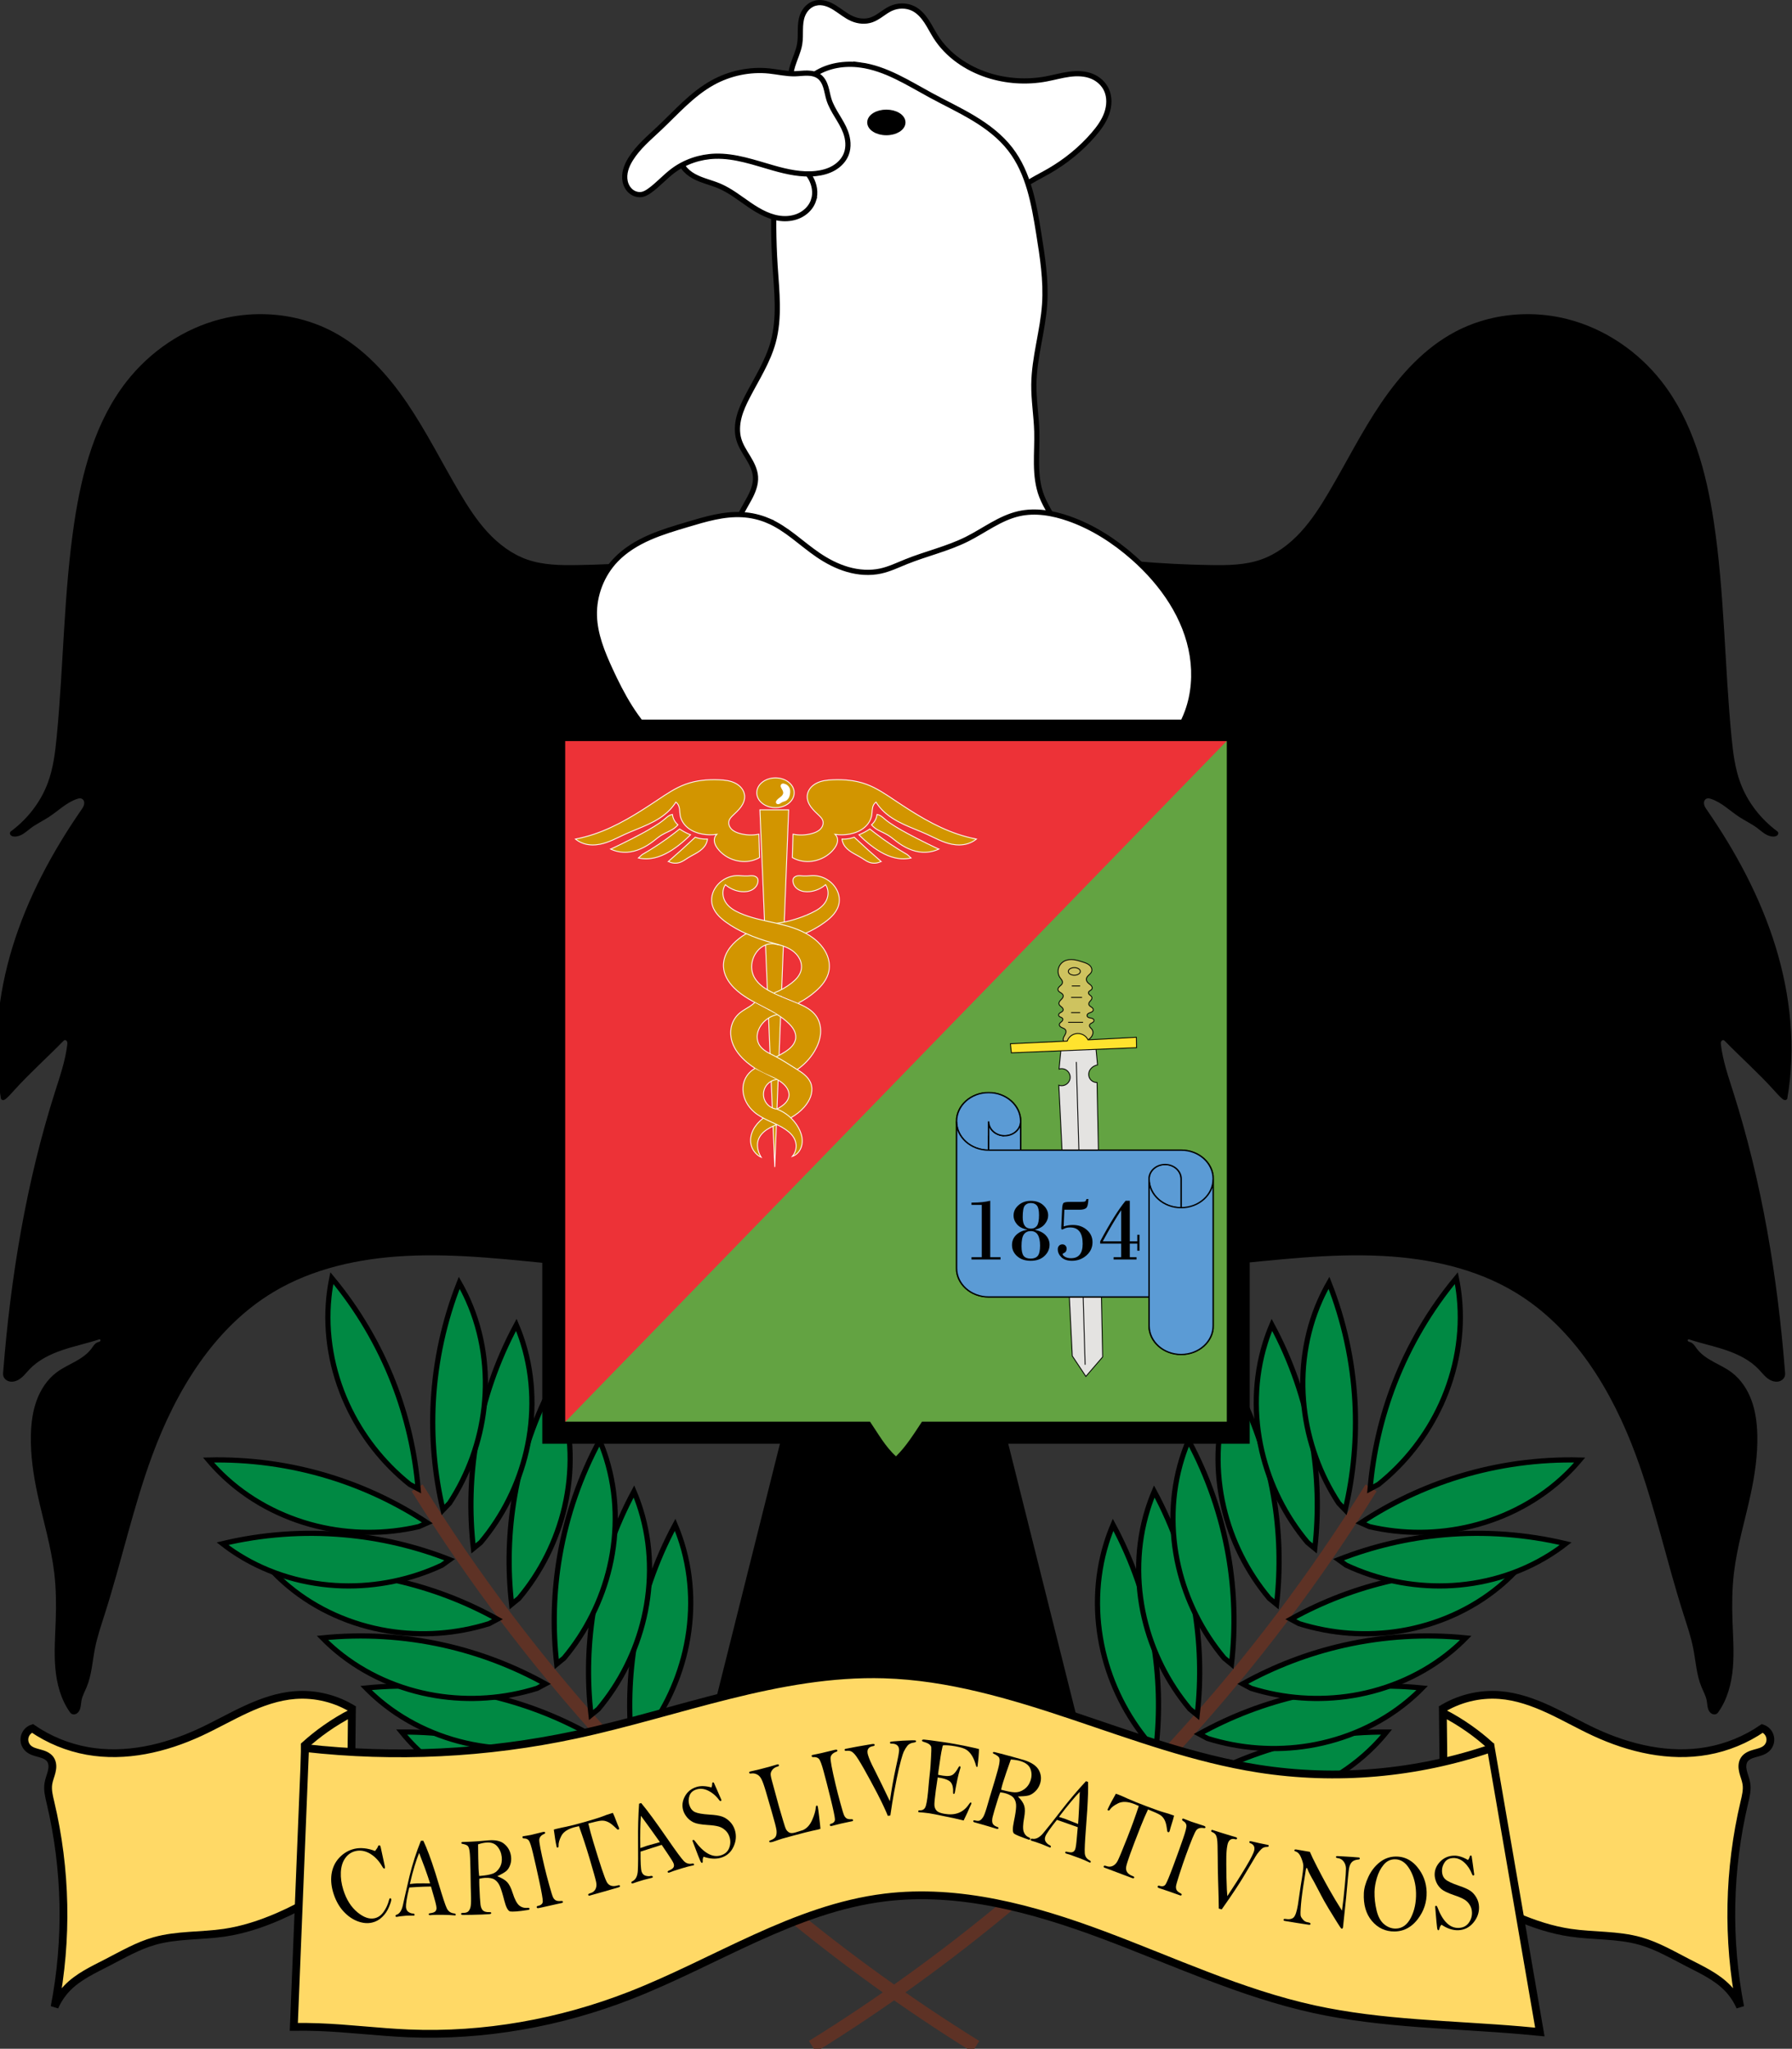 <svg height="627.769mm" viewBox="0 0 549.007 627.769" width="549.007mm" xmlns="http://www.w3.org/2000/svg" xmlns:xlink="http://www.w3.org/1999/xlink"><rect x="0" y="0" width="549.007" height="627.769" fill="#333333" stroke="none"/><clipPath id="a"><path d="m-72 378h233v265h-233z"/></clipPath><clipPath id="b"><path d="m-72 378h233v265h-233z"/></clipPath><clipPath id="c"><path d="m-72 378h233v265h-233z"/></clipPath><g transform="matrix(.265 0 0 .265 643.054 .053)"><g transform="translate(-2411.425)"><path d="m289.826 363.074c-16.708-.343-33.473 1.551-49.66 5.67-43.165 10.983-81.976 37.392-109.328 72.545-35.774 45.975-51.378 104.444-60.059 162.047-12.371 82.098-12.381 165.531-20.396 248.168-1.75 18.043-3.929 36.251-10.199 53.26-8.213 22.281-23.38 41.804-42.398 56.023-.361.27-.729.544-1.002.902-.438.574-.596 1.34-.478 2.053.117.713.496 1.369 1.012 1.875.516.506 1.164.866 1.848 1.098.684.232 1.404.339 2.125.383 3.679.224 7.286-1.204 10.408-3.162 3.122-1.959 5.873-4.447 8.824-6.654 6.534-4.885 14.003-8.357 20.832-12.82 10.804-7.062 20.219-16.717 32.453-20.832.893-.3 1.801-.571 2.738-.668.937-.097 1.909-.015 2.77.367 1.133.503 2.008 1.507 2.469 2.658.461 1.151.526 2.436.316 3.658-.42 2.444-1.875 4.564-3.285 6.604-33.653 48.678-61.957 101.469-79.377 158.025-17.42 56.557-23.707 117.06-13.646 175.377.032.188.066.377.125.559.197.603.686 1.091 1.268 1.346.581.255 1.245.291 1.867.166 1.245-.249 2.278-1.091 3.225-1.938 3.311-2.961 6.237-6.32 9.215-9.615 17.848-19.752 37.813-37.471 56.4-56.527.227-.233.453-.466.707-.668.254-.202.538-.373.85-.465.594-.176 1.257-.046 1.779.287.522.333.908.855 1.143 1.428.469 1.146.345 2.438.195 3.668-2.244 18.45-8.356 36.17-13.998 53.879-33.471 105.054-51.475 214.602-60.098 324.522-.094 1.201-.187 2.415 0 3.606.255 1.623 1.036 3.15 2.152 4.355 1.116 1.206 2.561 2.095 4.119 2.615 3.117 1.041 6.599.592 9.609-.727 3.01-1.318 5.599-3.449 7.912-5.783 2.313-2.334 4.389-4.892 6.656-7.271 10.156-10.657 23.8-17.358 37.732-22.113 13.932-4.755 28.402-7.773 42.397-12.342.22-.072.441-.145.67-.176.229-.031.47-.017.682.076.201.089.37.249.476.442.106.193.153.417.143.637-.01.22-.077.435-.182.629-.105.194-.249.366-.414.512-.33.291-.74.477-1.158.615s-.851.235-1.27.371c-1.675.545-3.079 1.721-4.231 3.055s-2.087 2.836-3.131 4.256c-4.872 6.629-11.948 11.278-19.152 15.25-7.204 3.972-14.741 7.445-21.312 12.395-10.747 8.094-18.401 19.843-23.006 32.484-4.605 12.642-6.308 26.181-6.641 39.631-.575 23.265 2.859 46.468 7.764 69.217 6.515 30.217 15.651 59.957 19.264 90.656 2.122 18.033 2.318 36.246 1.701 54.393-.622 18.312-2.066 36.669-.518 54.926 1.548 18.257 6.302 36.681 16.947 51.594.282.395.569.789.914 1.131.712.706 1.655 1.164 2.643 1.334.988.17 2.018.056 2.961-.281 1.887-.675 3.376-2.214 4.322-3.981.946-1.767 1.399-3.755 1.689-5.738.29-1.983.429-3.988.805-5.957 1.048-5.494 3.868-10.458 6.01-15.625 5.871-14.164 6.634-29.832 9.617-44.871 2.65-13.359 7.075-26.289 11.217-39.264 19.419-60.834 32.819-123.571 54.889-183.494 27.655-75.088 71.594-147.959 140.225-189.104 45.579-27.325 99.177-38.849 152.244-41.666 61.507-3.265 122.979 4.574 184.295 10.416 78.519 7.481 159.362 12.202 231.035 45.127 10.04 4.612 19.93 9.819 28.328 16.998 16.682 14.26 26.472 36.245 25.908 58.184-.564 21.939-11.468 43.391-28.859 56.775l-124.199 495.996c166.119-.146 331.391 0 497.51 0l-124.199-495.996c-17.392-13.385-28.296-34.837-28.859-56.775-.564-21.939 9.225-43.924 25.906-58.184 8.398-7.179 18.29-12.386 28.33-16.998 71.674-32.925 152.514-37.646 231.033-45.127 61.316-5.842 122.79-13.681 184.297-10.416 53.068 2.817 106.665 14.341 152.244 41.666 68.63 41.144 112.57 114.015 140.225 189.104 22.069 59.923 35.47 122.66 54.889 183.494 4.142 12.975 8.567 25.904 11.217 39.264 2.983 15.039 3.745 30.707 9.615 44.871 2.142 5.167 4.962 10.131 6.01 15.625.375 1.969.516 3.974.807 5.957.29 1.983.741 3.972 1.688 5.738.946 1.767 2.437 3.305 4.324 3.981.943.338 1.972.451 2.959.281.988-.17 1.931-.628 2.643-1.334.345-.342.632-.736.914-1.131 10.646-14.912 15.401-33.337 16.949-51.594 1.548-18.257.105-36.614-.517-54.926-.617-18.147-.423-36.36 1.699-54.393 3.613-30.699 12.751-60.44 19.266-90.656 4.905-22.749 8.338-45.952 7.764-69.217-.332-13.45-2.036-26.989-6.641-39.631s-12.261-24.39-23.008-32.484c-6.571-4.949-14.106-8.422-21.311-12.395-7.204-3.972-14.282-8.621-19.154-15.25-1.043-1.419-1.978-2.922-3.129-4.256s-2.557-2.511-4.232-3.057c-.419-.136-.849-.231-1.268-.369s-.83-.324-1.16-.615c-.165-.146-.309-.318-.414-.512-.105-.194-.17-.409-.18-.629s.036-.444.143-.637c.106-.193.273-.354.475-.443.212-.093.452-.105.682-.074.229.031.452.104.672.176 13.994 4.569 28.464 7.587 42.397 12.342 13.932 4.755 27.576 11.456 37.732 22.113 2.267 2.379 4.343 4.937 6.656 7.271 2.313 2.334 4.9 4.465 7.91 5.783 3.01 1.318 6.494 1.767 9.611.727 1.559-.52 3.003-1.409 4.119-2.615 1.116-1.206 1.895-2.732 2.15-4.355.187-1.19.094-2.404 0-3.606-8.622-109.919-26.625-219.466-60.096-324.519-5.642-17.709-11.754-35.431-13.998-53.881-.15-1.23-.275-2.521.193-3.668.234-.573.622-1.093 1.145-1.426.522-.333 1.183-.465 1.777-.289.311.092.595.265.85.467.254.202.482.435.709.668 18.588 19.057 38.553 36.773 56.4 56.525 2.978 3.296 5.904 6.654 9.215 9.615.946.846 1.98 1.688 3.225 1.938.622.125 1.286.089 1.867-.166.581-.255 1.071-.742 1.268-1.346.06-.182.093-.37.125-.559 10.059-58.318 3.772-118.82-13.648-175.377-17.42-56.556-45.722-109.347-79.375-158.025-1.41-2.04-2.868-4.16-3.287-6.604-.21-1.222-.142-2.507.318-3.658.46-1.151 1.334-2.155 2.467-2.658.861-.382 1.833-.465 2.769-.367.937.097 1.847.368 2.74.668 12.234 4.115 21.647 13.77 32.451 20.832 6.829 4.464 14.3 7.935 20.834 12.82 2.952 2.207 5.702 4.696 8.824 6.654 3.122 1.959 6.728 3.386 10.406 3.162.721-.044 1.443-.151 2.127-.383.684-.232 1.33-.592 1.846-1.098s.894-1.162 1.012-1.875c.117-.713-.039-1.478-.476-2.053-.273-.358-.641-.632-1.002-.902-19.018-14.22-34.185-33.743-42.398-56.023-6.27-17.009-8.449-35.217-10.199-53.26-8.015-82.637-8.027-166.07-20.398-248.168-8.68-57.603-24.285-116.071-60.059-162.047-27.352-35.153-66.161-61.562-109.326-72.545-16.187-4.119-32.952-6.013-49.66-5.67-27.847.571-55.534 7.357-80.115 20.422-35.307 18.766-63.069 49.318-85.539 82.391-22.47 33.073-40.287 69.038-60.643 103.453-9.534 16.12-19.703 32.003-32.385 45.785-12.681 13.782-28.06 25.464-45.734 31.66-18.413 6.455-38.354 6.702-57.863 6.41-115.444-1.729-230.57-20.236-340.86-54.387 6.692-92.231-70.969-84.699-70.969 6.049-104.191 30.304-212.418 46.713-320.916 48.338-19.51.292-39.452.043-57.865-6.412-17.674-6.196-33.051-17.876-45.733-31.658-12.681-13.782-22.85-29.665-32.385-45.785-20.355-34.415-38.175-70.38-60.645-103.453-22.47-33.073-50.23-63.625-85.537-82.391-24.581-13.065-52.268-19.851-80.115-20.422z"/><g stroke="#000" stroke-width="6"><g fill="#fff" transform="translate(-4.144 .143)"><path d="m931.895 3.205c-3.536.856-6.787 2.761-9.388 5.305-2.6 2.544-4.558 5.713-5.837 9.118-1.942 5.173-2.32 10.79-2.407 16.314-.087 5.524.096 11.086-.798 16.538-1.409 8.598-5.42 16.522-8.013 24.84-3.885 12.461-4.494 26.207 0 38.462 2.925 7.976 7.912 15.101 13.909 21.118 5.997 6.017 12.993 10.966 20.314 15.275 14.642 8.619 30.654 14.766 45.104 23.703 23.816 14.729 42.478 36.436 65.014 53.056 11.268 8.31 23.636 15.388 37.122 19.151 13.486 3.763 28.194 4.047 41.294-.892 8.562-3.228 16.174-8.546 23.336-14.24 7.163-5.694 13.993-11.829 21.536-17.01 9.029-6.202 18.956-10.956 28.446-16.426 19.41-11.189 37.077-25.479 51.683-42.468 6.188-7.197 11.9-15.01 15.122-23.939s3.734-19.152-.298-27.744c-3.199-6.817-9.12-12.22-16.026-15.224-8.36-3.638-17.848-3.832-26.884-2.618-9.036 1.214-17.837 3.76-26.802 5.423-22.47 4.167-45.978 2.666-67.709-4.407-24.019-7.817-46.16-22.85-59.75-44.141-3.818-5.981-6.939-12.392-10.874-18.296-3.935-5.905-8.837-11.402-15.189-14.566-8.044-4.007-17.915-3.79-26.063 0-7.773 3.615-14.008 10.193-22.097 13.032-7.119 2.498-15.143 1.794-22.097-1.133-7.32-3.082-13.425-8.412-20.147-12.644-3.361-2.116-6.918-3.975-10.732-5.082-3.814-1.107-7.909-1.437-11.769-.502z"/><path d="m983.607 74.79c-17.916-2.401-36.909.443-52.127 10.199-12.316 7.895-21.593 19.876-28.33 32.862-15.727 30.318-18.266 65.581-19.264 99.721-.873 29.841-.801 59.73 1.133 89.522 1.92 29.565 5.608 59.827-2.266 88.389-6.121 22.204-18.85 41.884-29.463 62.325-4.008 7.72-7.754 15.65-9.921 24.075-2.167 8.425-2.695 17.429-.277 25.785 2.202 7.611 6.701 14.308 10.788 21.096 4.087 6.788 7.903 14.062 8.476 21.965.653 8.995-2.97 17.742-7.257 25.677-4.286 7.935-9.351 15.565-12.008 24.184-3.352 10.874-2.608 22.752.787 33.612 3.395 10.86 9.329 20.784 16.211 29.846 18.857 24.833 45.01 43.634 73.608 56.06s59.61 18.678 90.704 20.997c26.939 2.009 54.255 1.099 80.584-4.946s51.688-17.37 72.397-34.716c13.148-11.014 24.446-24.577 31.085-40.392 6.639-15.815 8.352-33.998 2.91-50.264-4.401-13.153-13.143-24.454-18.131-37.395-4.524-11.738-5.822-24.478-6.008-37.056s.696-25.159.343-37.734c-.511-18.166-3.598-36.221-3.4-54.393.342-31.281 10.383-61.708 12.465-92.921 1.821-27.292-2.473-54.581-6.799-81.59-5.482-34.226-11.694-70.007-32.862-97.454-11.389-14.767-26.531-26.248-42.5-35.878s-32.891-17.565-49.288-26.447c-26.201-14.194-52.055-31.17-81.59-35.129z"/></g><ellipse cx="1009.512" cy="141.369" rx="19.123" ry="11.819"/><g fill="#fff"><path d="m925.484 230.913c-.427 1.375-.965 2.715-1.603 4.006-3.03 6.133-8.325 11.031-14.486 14.004-6.161 2.973-13.143 4.075-19.969 3.624-13.793-.912-26.425-7.891-37.857-15.663-11.432-7.772-22.342-16.581-35.06-21.998-9.774-4.163-20.439-6.236-29.705-11.431-4.633-2.598-8.895-6.004-11.909-10.378s-4.703-9.777-4.059-15.05c.741-6.067 4.55-11.529 9.596-14.977 5.047-3.448 11.222-5.004 17.332-5.163 12.22-.319 23.86 4.623 35.572 8.121 11.831 3.533 24.034 5.636 36.039 8.523 12.005 2.888 23.965 6.629 34.474 13.111 7.394 4.561 14.071 10.563 18.324 18.138 4.253 7.575 5.889 16.836 3.311 25.132z"/><path d="m746.798 148.381c-11.728 11.052-24.34 21.573-32.853 35.257-2.431 3.907-4.512 8.067-5.746 12.5-1.234 4.433-1.597 9.16-.611 13.655s3.38 8.741 7 11.582c3.62 2.841 8.496 4.162 12.98 3.129 2.929-.675 5.555-2.276 8.013-4.006 9.766-6.875 17.685-16.076 27.244-23.237 14.009-10.495 31.383-16.298 48.878-16.827 22.984-.695 45.186 7.348 67.308 13.622 15.909 4.512 32.436 8.178 48.878 6.41 7.287-.783 14.543-2.671 20.882-6.35 6.339-3.68 11.718-9.255 14.375-16.086 3.169-8.149 2.25-17.447-.801-25.641-4.929-13.239-15.046-24.168-19.231-37.66-1.448-4.667-2.149-9.54-3.583-14.211-1.434-4.671-3.736-9.285-7.635-12.231-3.839-2.901-8.821-3.876-13.633-3.957-4.811-.081-9.601.643-14.412.752-9.949.226-19.75-2.171-29.648-3.205-22.597-2.36-45.846 2.585-65.705 13.622-23.752 13.2-41.923 34.249-61.699 52.885z"/><path d="m872.555 601.723c-9.331-3.939-19.351-6.218-29.463-6.799-21.568-1.24-42.758 5.149-63.459 11.332-14.905 4.452-29.879 8.849-44.12 15.108-14.241 6.259-27.819 14.476-38.603 25.687-16.427 17.077-25.586 40.905-24.93 64.592.603 21.781 9.031 42.527 18.131 62.325 13.75 29.916 29.84 59.654 54.393 81.59 21.203 18.942 47.685 31.076 74.79 39.662 82.054 25.991 170.106 21.28 256.101 24.93 38.528 1.635 77.111 5 115.592 2.495 38.481-2.506 77.383-11.249 109.913-31.957 25.339-16.131 46.407-39.757 56.659-67.991 7.455-20.532 9.044-43.011 5.666-64.592-6.95-44.408-34.305-83.56-67.991-113.319-21.984-19.421-47.107-35.627-74.79-45.328-18.512-6.487-38.664-10.007-57.793-5.666-21.826 4.953-40.035 19.466-60.059 29.463-22.365 11.166-47.079 16.704-70.258 26.063-9.71 3.921-19.231 8.539-29.463 10.765-12.544 2.729-25.741 1.716-38.073-1.849-12.332-3.565-23.845-9.616-34.451-16.848-19.356-13.198-36.209-30.551-57.793-39.662z"/></g></g></g><path d="m-841.513 1720.18c-64.54 103.918-138.608 201.916-220.972 292.363-124.46 136.674-267.914 256.028-424.946 353.555" fill="none" stroke="#5e3225" stroke-width="15"/><g fill="#008943" stroke="#000" stroke-width="6"><path d="m-833.014 1716.214c30.987-24.741 56.05-56.853 72.524-92.921 17.556-38.437 25.306-81.484 20.964-123.518-.766-7.416-1.901-14.794-3.4-22.097-30.099 36.235-54.308 77.352-71.391 121.251-15.238 39.157-24.811 80.514-28.33 122.384z"/><path d="m-1065.268 2083.87c38.772 8.311 79.495 7.37 117.842-2.725 40.865-10.757 79.087-32.023 108.865-62.004 5.254-5.29 10.245-10.841 14.947-16.625-47.104-.344-94.256 6.961-139.048 21.544-39.954 13.007-78.022 31.791-112.653 55.586z"/><path d="m-1030.652 2009.914c37.82 11.915 78.452 14.801 117.577 8.352 41.694-6.873 81.744-24.455 114.206-51.508 5.727-4.773 11.217-9.831 16.442-15.149-46.864-4.766-94.494-1.92-140.457 8.393-40.998 9.199-80.662 24.325-117.374 44.763z"/><path d="m-980.283 1951.973c37.82 11.915 78.452 14.801 117.577 8.352 41.694-6.873 81.744-24.455 114.206-51.508 5.727-4.773 11.217-9.831 16.442-15.149-46.864-4.766-94.494-1.92-140.457 8.393-40.998 9.199-80.662 24.325-117.374 44.763z"/><path d="m-924.756 1877.183c37.82 11.915 78.452 14.801 117.577 8.352 41.694-6.873 81.744-24.455 114.206-51.508 5.727-4.773 11.217-9.831 16.442-15.149-46.864-4.766-94.494-1.92-140.457 8.393-40.998 9.199-80.662 24.325-117.374 44.763z"/><path d="m-870.321 1809.579c35.904 16.83 75.793 25.084 115.428 23.885 42.238-1.277 84.267-13.388 120.033-35.893 6.31-3.97 12.423-8.255 18.308-12.832-45.817-10.944-93.403-14.446-140.328-10.325-41.857 3.675-83.177 13.403-122.277 28.787z"/><path d="m-843.38 1765.039c38.618 9.002 79.351 8.787 117.872-.622 41.05-10.026 79.645-30.606 109.954-60.052 5.347-5.195 10.436-10.656 15.242-16.356-47.091-1.185-94.366 5.278-139.41 19.059-40.179 12.293-78.577 30.394-113.627 53.567z"/><path d="m-1098.609 2014.547c-25.487-30.377-43.71-66.808-52.732-105.421-9.614-41.149-8.705-84.879 3.858-125.225 2.216-7.118 4.787-14.126 7.699-20.989 22.345 41.469 37.952 86.559 46.023 132.968 7.199 41.396 8.411 83.829 3.587 125.569z"/><path d="m-1051.005 1975.971c-25.487-30.377-43.71-66.808-52.732-105.421-9.614-41.149-8.705-84.879 3.858-125.225 2.216-7.118 4.787-14.126 7.699-20.989 22.345 41.469 37.952 86.559 46.023 132.968 7.199 41.396 8.411 83.829 3.587 125.569z"/><path d="m-1011.344 1917.045c-25.487-30.377-43.71-66.808-52.732-105.421-9.614-41.149-8.705-84.879 3.858-125.225 2.216-7.118 4.787-14.126 7.699-20.989 22.345 41.469 37.952 86.559 46.023 132.968 7.199 41.396 8.411 83.829 3.587 125.569z"/><path d="m-959.217 1847.921c-25.487-30.377-43.71-66.808-52.732-105.421-9.614-41.149-8.705-84.879 3.858-125.225 2.216-7.118 4.787-14.126 7.699-20.989 22.345 41.469 37.952 86.559 46.023 132.968 7.199 41.396 8.411 83.829 3.587 125.569z"/><path d="m-915.023 1783.329c-25.487-30.377-43.71-66.808-52.732-105.421-9.614-41.149-8.705-84.879 3.858-125.225 2.216-7.118 4.787-14.126 7.699-20.989 22.345 41.469 37.952 86.559 46.023 132.968 7.199 41.396 8.411 83.829 3.587 125.569z"/><path d="m-878.994 1737.854c-21.725-33.172-35.523-71.498-39.926-110.905-4.693-41.996 1.369-85.313 18.605-123.895 3.041-6.807 6.42-13.463 10.122-19.934 17.297 43.815 27.474 90.432 30.014 137.469 2.265 41.957-1.538 84.236-11.253 125.115z"/></g><path d="m-1944.382 1720.18c64.54 103.918 138.608 201.916 220.972 292.363 124.46 136.674 267.914 256.028 424.946 353.555" fill="none" stroke="#5e3225" stroke-width="15"/><g fill="#008943" stroke="#000" stroke-width="6"><path d="m-1952.881 1716.214c-30.987-24.741-56.05-56.853-72.524-92.921-17.556-38.437-25.306-81.484-20.964-123.518.766-7.416 1.901-14.794 3.4-22.097 30.099 36.235 54.308 77.352 71.391 121.251 15.238 39.157 24.811 80.514 28.33 122.384z"/><path d="m-1720.627 2083.87c-38.772 8.311-79.495 7.37-117.842-2.725-40.865-10.757-79.087-32.023-108.865-62.004-5.254-5.29-10.245-10.841-14.947-16.625 47.104-.344 94.256 6.961 139.048 21.544 39.954 13.007 78.022 31.791 112.653 55.586z"/><path d="m-1755.243 2009.914c-37.82 11.915-78.452 14.801-117.577 8.352-41.694-6.873-81.744-24.455-114.206-51.508-5.727-4.773-11.217-9.831-16.442-15.149 46.864-4.766 94.494-1.92 140.457 8.393 40.998 9.199 80.662 24.325 117.374 44.763z"/><path d="m-1805.612 1951.973c-37.82 11.915-78.452 14.801-117.577 8.352-41.694-6.873-81.744-24.455-114.206-51.508-5.727-4.773-11.217-9.831-16.442-15.149 46.864-4.766 94.494-1.92 140.457 8.393 40.998 9.199 80.662 24.325 117.374 44.763z"/><path d="m-1861.139 1877.183c-37.82 11.915-78.452 14.801-117.577 8.352-41.694-6.873-81.744-24.455-114.206-51.508-5.727-4.773-11.217-9.831-16.442-15.149 46.864-4.766 94.494-1.92 140.457 8.393 40.998 9.199 80.662 24.325 117.374 44.763z"/><path d="m-1915.574 1809.579c-35.904 16.83-75.793 25.084-115.428 23.885-42.238-1.277-84.267-13.388-120.033-35.893-6.31-3.97-12.423-8.255-18.308-12.832 45.817-10.944 93.403-14.446 140.328-10.325 41.857 3.675 83.177 13.403 122.277 28.787z"/><path d="m-1942.514 1765.039c-38.618 9.002-79.351 8.787-117.872-.622-41.05-10.026-79.645-30.606-109.954-60.052-5.347-5.195-10.436-10.656-15.242-16.356 47.091-1.185 94.366 5.278 139.41 19.059 40.179 12.293 78.577 30.394 113.627 53.567z"/><path d="m-1687.286 2014.547c25.487-30.377 43.71-66.808 52.732-105.421 9.614-41.149 8.705-84.879-3.858-125.225-2.216-7.118-4.787-14.126-7.699-20.989-22.345 41.469-37.952 86.559-46.023 132.968-7.199 41.396-8.411 83.829-3.587 125.569z"/><path d="m-1734.889 1975.971c25.487-30.377 43.71-66.808 52.732-105.421 9.614-41.149 8.705-84.879-3.858-125.225-2.216-7.118-4.787-14.126-7.699-20.989-22.345 41.469-37.952 86.559-46.023 132.968-7.199 41.396-8.411 83.829-3.587 125.569z"/><path d="m-1774.551 1917.045c25.487-30.377 43.71-66.808 52.732-105.421 9.614-41.149 8.705-84.879-3.858-125.225-2.216-7.118-4.787-14.126-7.699-20.989-22.345 41.469-37.952 86.559-46.023 132.968-7.199 41.396-8.411 83.829-3.587 125.569z"/><path d="m-1826.678 1847.921c25.487-30.377 43.71-66.808 52.732-105.421 9.614-41.149 8.705-84.879-3.858-125.225-2.216-7.118-4.787-14.126-7.699-20.989-22.345 41.469-37.952 86.559-46.023 132.968-7.199 41.396-8.411 83.829-3.587 125.569z"/><path d="m-1870.872 1783.329c25.487-30.377 43.71-66.808 52.732-105.421 9.614-41.149 8.705-84.879-3.858-125.225-2.216-7.118-4.787-14.126-7.699-20.989-22.345 41.469-37.952 86.559-46.023 132.968-7.199 41.396-8.411 83.829-3.587 125.569z"/><path d="m-1906.901 1737.854c21.725-33.172 35.523-71.498 39.926-110.905 4.692-41.996-1.369-85.313-18.605-123.895-3.041-6.807-6.42-13.463-10.122-19.934-17.297 43.815-27.474 90.432-30.014 137.469-2.265 41.957 1.538 84.236 11.253 125.115z"/></g></g><g fill="#ffd966" stroke="#000" stroke-width="9" transform="matrix(.265 0 0 .265 5.032 .053)"><g transform="translate(0 -10.417)"><g transform="translate(-3.165 22.241)"><path d="m1649.922 1964.948c20.065-12.737 44.293-18.794 67.991-16.998 19.752 1.497 38.758 8.243 56.744 16.543 17.986 8.3 35.2 18.195 53.175 26.518 40.587 18.792 86.293 29.428 130.317 21.531 22.678-4.068 44.468-13.018 63.459-26.063 2.245.766 4.286 2.125 5.857 3.902 1.572 1.777 2.672 3.968 3.157 6.29.486 2.322.357 4.77-.371 7.029-.728 2.258-2.052 4.321-3.802 5.923-1.794 1.642-3.996 2.781-6.274 3.632-2.278.851-4.646 1.429-6.991 2.074s-4.685 1.363-6.849 2.472c-2.164 1.109-4.159 2.633-5.528 4.643-1.364 2.003-2.053 4.418-2.216 6.836-.163 2.418.179 4.848.742 7.205 1.127 4.715 3.137 9.213 3.877 14.004 1.116 7.219-.72 14.527-2.404 21.635-18.304 77.266-19.955 158.433-4.808 236.379-3.466-7.995-8.376-15.361-14.423-21.635-12.816-13.297-30.056-21.193-46.474-29.648-17.78-9.156-35.25-19.374-54.487-24.84-26.173-7.437-54.013-5.64-80.93-9.616-21.294-3.145-41.934-9.904-61.699-18.43-31.488-13.582-61.003-31.725-87.34-53.686"/><path d="m393.361 1964.948c-20.065-12.737-44.293-18.794-67.991-16.998-19.752 1.497-38.758 8.243-56.744 16.543-17.986 8.3-35.2 18.195-53.175 26.518-40.587 18.792-86.293 29.428-130.317 21.531-22.678-4.068-44.468-13.018-63.459-26.063-2.245.766-4.286 2.125-5.857 3.902-1.572 1.777-2.672 3.968-3.157 6.29-.486 2.322-.357 4.77.371 7.029s2.052 4.321 3.802 5.923c1.794 1.642 3.996 2.781 6.274 3.632 2.278.851 4.646 1.429 6.991 2.074s4.685 1.363 6.849 2.472c2.164 1.109 4.159 2.633 5.528 4.643 1.364 2.003 2.053 4.418 2.216 6.836s-.179 4.848-.742 7.205c-1.127 4.715-3.137 9.213-3.877 14.004-1.116 7.219.72 14.527 2.404 21.635 18.304 77.266 19.955 158.433 4.808 236.379 3.466-7.995 8.376-15.361 14.423-21.635 12.816-13.297 30.056-21.193 46.475-29.648 17.78-9.156 35.25-19.374 54.487-24.84 26.173-7.437 54.013-5.64 80.93-9.616 21.294-3.145 41.934-9.904 61.699-18.43 31.488-13.582 61.003-31.725 87.34-53.686"/></g><path d="m333.339 2162.114v-133.815c7.615-6.887 15.648-13.313 24.039-19.231 9.703-6.843 19.886-13.007 30.449-18.43l-1.603 146.635z"/><path d="m1703.61 2162.114v-133.815c-7.615-6.887-15.648-13.313-24.039-19.231-9.703-6.843-19.886-13.006-30.449-18.43l1.603 146.635z"/></g><path d="m1740.011 2347.399c7.076.605 14.148 1.261 21.214 1.968l-56.556-327.966c-85.922 29.421-179.044 37.555-268.766 23.478-73.692-11.562-144.175-37.634-214.897-61.353-70.722-23.718-143.238-45.393-217.797-47.622-121.717-3.639-238.205 44.407-357.292 69.838-102.336 21.855-208.211 27.043-312.193 15.298l-13.032 322.392c9.557-.134 19.117-.025 28.668.326 34.785 1.278 69.388 5.769 104.167 7.212 87.068 3.612 174.665-12.128 255.848-43.799 98.425-38.397 189.767-100.444 294.629-113.319 85.613-10.512 171.738 13.129 252.526 43.351 80.788 30.222 159.544 67.416 243.81 85.833 78.524 17.161 159.584 17.516 239.669 24.364z"/></g><g stroke-width="13.13" transform="matrix(.261 0 0 .255 659.341 19.47)"><path d="m-2085.94 2147.866c1.911-2.546 2.999-4.187 3.219-4.997.252-1.121.782-1.746 1.586-1.871.848-.132 1.432.59 1.754 2.16 1.636 7.601 3.24 15.207 4.811 22.82.192 1.32.252 2.143.181 2.468-.039.276-.292.447-.759.517-.622.093-1.423-.752-2.422-2.531-3.675-6.589-8.333-11.692-14-15.245-5.69-3.496-11.511-4.58-17.179-3.263-4.972 1.155-9.083 4.013-12.205 8.49-3.137 4.439-4.848 10.113-5.177 16.981-.304 6.815.687 13.767 2.828 20.884 3.637 12.091 9.388 21.105 16.703 27.265 7.362 6.129 13.915 8.495 20.117 7.107 4.217-.944 7.691-3.519 10.634-7.799 2.937-4.273 5.043-8.929 6.241-14.002.316-1.396.755-2.134 1.306-2.212.759-.108 1.21.37 1.358 1.427.181 1.299-.748 4.23-2.617 8.941-1.861 4.689-4.524 8.714-7.986 12.132-3.436 3.418-7.325 5.631-11.84 6.704-5.308 1.261-10.827.774-16.776-1.461-5.913-2.244-11.382-6.022-16.382-11.435-4.994-5.406-9.009-12.332-11.827-20.859-2.764-8.363-3.745-16.411-2.716-24.168 1.066-7.767 4.067-14.47 9.109-19.982 5.04-5.509 11.05-9.11 17.823-10.696 3.609-.845 7.469-1.058 11.528-.616 4.048.398 8.302 1.472 12.69 3.245z"/><path d="m-2032.162 2135.584c.942-.024 1.882-.044 2.82-.063 3.911 8.298 8.796 21.294 14.333 39.334 1.237 4.045 2.506 8.308 3.825 12.843 4.67 15.959 7.696 25.423 9.491 29.175 1.731 3.573 4.558 5.582 8.547 6.003 1.267.14 1.903.631 1.899 1.476 0 .623-.333.933-.989.93-.27-.023-.539-.047-.808-.071-3.512-.371-8.01-.592-13.248-.638-3.596-.032-6.505-.024-8.906.026-2.912.074-4.957.213-6.151.395-1.072.01-1.611-.386-1.618-1.187-.01-.578.389-.939 1.187-1.079 2.953-.38 5.006-1.022 6.14-1.958.164-.131.317-.273.459-.426.886-.928 1.337-2.25 1.345-3.971.01-1.207-.426-3.568-1.303-7.071-.5-2.035-1.155-4.472-1.964-7.283-1.065-3.826-2.148-7.649-3.251-11.471-.299 0-12.111.114-25.496 1.174-2.989 12.42-4.066 20.52-3.824 23.599.212 2.702 1.222 4.654 2.997 5.866 1.809 1.168 3.534 1.778 5.204 1.823 1.239.069 1.881.553 1.924 1.441.017.356-.166.698-.547 1.028-5.224-.052-8.514.06-9.499.139-5.379.432-8.999.975-10.745 1.373-.998.127-1.548-.2-1.651-.995-.092-.705.288-1.207 1.15-1.497 3.547-1.127 6.013-4.849 7.495-11.278s3.768-17.938 7.659-34.474c3.572-15.079 8.111-29.422 13.528-43.166zm-2.039 14.611c-3.424 8.455-7.331 21.108-10.914 37.342 3.733-.44 6.533-.664 8.155-.725 5.186-.084 10.383-.073 15.588.01-1.372-4.532-3.416-10.831-6.079-18.354-2.332-6.424-4.417-11.845-6.75-18.27z"/><path d="m-1942.507 2178.162c5.382 2.174 9.295 4.518 11.696 7.191 2.385 2.617 4.491 6.883 6.303 12.785 2.378 7.767 4.989 12.833 7.811 15.216 2.808 2.333 6.225 3.28 10.186 2.799 1.108-.095 1.73.249 1.865 1.039.135.789-.428 1.293-1.691 1.503-11.329 1.884-18.555 2.273-21.019 1.79-2.52-.55-4.84-4.883-6.879-12.985-1.935-7.886-3.639-13.618-5.151-17.175-1.479-3.606-3.528-6.269-6.133-8.007-2.574-1.787-6.387-2.477-11.501-2.182-1.738.1-3.672.397-5.817.881-.252.057-.506.116-.763.178-.073 2.807-.052 5.723.069 8.744.458 11.445.888 18.794 1.312 22.183.186 1.472.477 2.765.876 3.878.501 1.399 1.172 2.513 2.014 3.341 1.548 1.439 4.051 2.119 7.479 1.988 1.486-.051 2.254.272 2.304.983.058.842-.822 1.331-2.647 1.446-2.929.185-5.862.341-8.797.468-7.359.298-14.534.422-21.523.456-1.699.01-2.542-.414-2.542-1.259-.001-.756.664-1.135 2.001-1.14 2.993-.013 5.084-.549 6.226-1.586 1.184-1.038 2.099-2.631 2.74-4.777.642-2.196.904-6.104.8-11.756-.122-4.535-.243-9.069-.364-13.604-.106-6.915-.213-13.829-.321-20.743-.193-10.563-.52-17.601-.963-20.999-.41-3.416-1.093-5.699-2.049-6.841-.959-1.188-3.141-2.095-6.617-2.755-.745-.132-1.119-.51-1.121-1.133 0-.712.745-1.067 2.225-1.072 6.105-.191 12.023-.462 17.746-.892 4.056-.29 8.11-.654 12.16-1.088 8.102-.629 14.171.725 18.411 4.411 4.261 3.671 6.91 8.446 7.764 14.435.54 3.788.246 7.357-.944 10.709-1.153 3.346-2.768 5.867-4.83 7.554-2.047 1.675-5.487 3.733-10.315 6.016-0 0-0 0-0 0zm-21.229-.299c.256-.017.51-.034.762-.053 6.72-.487 11.794-1.47 15.106-2.725 3.454-1.309 6.239-3.837 8.301-7.542 2.1-3.712 2.827-7.937 2.287-12.667-.57-4.992-2.377-9.195-5.296-12.643-2.927-3.457-7.083-4.915-12.575-4.532-2.881.201-6.013.877-9.449 2.006-.143.048-.287.096-.431.145.105 12.315.266 21.906.557 29.226.099 2.486.342 5.42.739 8.784z"/><path d="m-1912.111 2130.13c1.681-.269 3.361-.55 5.04-.842 1.329-.229 2.662-.467 4-.713 4.588-1.074 9.223-2.249 13.913-3.499 1.689-.417 2.646-.202 2.863.662.162.647-.194 1.173-1.069 1.575-3.615 1.541-5.547 3.821-5.829 6.903-.244 3.035 1.742 13.789 5.966 32.04 1.552 6.708 3.451 14.253 5.703 22.579 2.255 8.336 3.776 13.276 4.55 14.832.773 1.555 1.828 2.724 3.165 3.504 1.336.779 3.539 1.031 6.581.736.997-.11 1.581.179 1.754.87.195.776-.151 1.276-1.042 1.497-4.813 1.148-9.691 2.258-14.639 3.312-2.749.656-5.52 1.295-8.315 1.914-1.458.321-2.918.636-4.38.944-1.418.276-2.209-.03-2.375-.903-.174-.918.304-1.483 1.43-1.701 2.066-.45 3.576-1.211 4.523-2.264.764-.848 1.163-1.885 1.204-3.108.093-2.77-1.345-11.124-4.307-25.206-2.848-13.54-5.289-24.587-7.249-32.905-1.932-8.356-3.554-13.399-4.832-15.08-.161-.212-.333-.411-.514-.596-1.268-1.29-3.025-1.925-5.28-1.929-.971-.041-1.529-.458-1.677-1.244-.148-.787.125-1.245.817-1.377z"/><path d="m-1846.609 2118.017c-2.795.622-4.741 1.085-5.868 1.406-5.315 1.514-9.327 3.651-12.065 6.446-1.174 1.191-2.112 2.501-2.817 3.931-2.358 4.784-3.429 8.76-3.193 11.915.11 1.122-.225 1.786-1.002 1.992-.353.093-.74-.012-1.159-.315-1.173-5.173-2.302-12.244-3.437-21.249 1.66-.488 2.687-.787 3.152-.912 1.804-.485 4.051-1.012 6.746-1.585 1.339-.286 2.788-.584 4.345-.894 5.029-1.03 12.622-2.989 22.861-5.997 10.408-3.058 17.382-5.346 20.402-6.576 1.307-.569 2.862-1.172 4.665-1.812 2.059-.731 4.44-1.508 7.145-2.334 1.361 2.933 2.619 6.037 3.775 9.312 1.37 3.721 2.396 6.314 3.077 7.781.14.33.268.686.385 1.069.312 1.021.094 1.646-.654 1.874-.463.141-.907.091-1.331-.152-.401-.295-1.449-1.302-3.138-3.019-2.252-2.238-4.388-3.952-6.408-5.141-.582-.343-1.155-.642-1.718-.897-2.531-1.185-5.095-1.664-7.692-1.439-2.617.227-7.618 1.37-15.09 3.389 1.477 6.564 3.435 13.992 5.874 22.267 8.079 27.412 13.313 43.38 15.754 48.014 2.468 4.604 6.791 5.997 12.933 4.155 1.488-.447 2.341-.309 2.558.416.256.852-.323 1.491-1.74 1.916-11.173 3.353-22.445 6.665-33.833 9.873-.889.25-1.448-.032-1.676-.845-.229-.814.528-1.464 2.264-1.955 2.919-.825 4.991-2.436 6.213-4.823 1.248-2.441 1.524-5.323.841-8.644-.649-3.34-3.215-12.744-7.707-28.263-3.835-13.246-7.996-26.209-12.462-38.903-0.0 0-0.0 0-0.0 0z"/><path d="m-1776.034 2091.011c.819-.254 1.637-.508 2.456-.762 6.986 8.466 17.705 23.434 32.047 44.747 9.225 13.661 15.222 21.962 17.966 24.876 2.735 2.876 6.017 3.927 9.844 3.157 1.216-.238 1.949.046 2.2.853.185.595-.026.986-.631 1.175-.256.056-.512.113-.768.169-3.386.68-7.61 1.808-12.682 3.387-7.783 2.423-12.754 4.132-14.878 5.118-1.11.345-1.784.135-2.021-.629-.172-.552.135-1.02.918-1.403 2.937-1.286 4.838-2.553 5.705-3.8.902-1.259 1.056-2.844.462-4.756-.569-1.827-3.079-6.052-7.532-12.68-2.191-3.325-4.381-6.65-6.571-9.975-2.288.711-9.695 3.158-24.825 8.111-.092 12.927.315 20.911 1.258 23.978.797 2.594 2.309 4.246 4.535 4.957 2.249.657 4.292.772 6.128.345 1.369-.283 2.184.001 2.446.851.105.34-.012.725-.351 1.156-5.847 1.48-9.354 2.395-10.549 2.762-6.051 1.859-10.096 3.186-12.14 3.995-1.155.352-1.849.145-2.082-.621-.207-.681.169-1.26 1.127-1.738 3.954-1.903 6.108-6.192 6.462-12.861.353-6.665.454-18.499.264-35.474-.15-15.45.251-30.437 1.214-44.935zm2.171 14.556c-.812 9.111-1.047 22.013-.736 38.779 3.622-1.35 6.229-2.273 7.84-2.772.744-.213 14.42-4.142 15.164-4.355-2.7-4.014-6.37-9.284-11.035-15.855-5.627-7.795-9.376-13.072-11.234-15.796z"/><path d="m-1691.107 2071.502c.581-1.345.87-2.641.867-3.888-0-.093 0-.186-.01-.279-.022-1.109.237-1.746.777-1.91.288-.088.677.027 1.167.343.717 1.455 2.014 4.433 3.889 8.93 1.645 3.87 3.29 7.741 4.934 11.612.232.766-.047 1.269-.837 1.509-.431.131-.937-.18-1.519-.934-1.258-1.749-2.594-3.349-4.008-4.8-2.63-2.695-5.529-4.873-8.699-6.536-4.863-2.515-9.514-3.091-13.939-1.73-4.353 1.339-7.161 3.906-8.427 7.696-1.23 3.779-1.303 7.411-.225 10.895 1.315 4.249 3.521 7.129 6.616 8.639 3.098 1.513 8.82 2.533 17.181 3.087 6.141.35 10.863 1.074 14.166 2.162.256.082.511.17.764.264 3.052 1.123 5.919 3.017 8.601 5.681 2.904 2.886 4.951 6.31 6.148 10.271 2.032 6.727 1.518 13.46-1.529 20.192-.432.955-.902 1.863-1.408 2.724-3.055 5.208-7.466 8.695-13.254 10.473-6.071 1.864-12.882 1.477-20.45-1.162-.842 1.565-1.19 3.209-1.046 4.934.137 1.448-.115 2.271-.756 2.47-.57.177-1.249-.567-2.039-2.232-.791-1.666-3.862-9.744-9.223-24.244-.015-.554.28-.925.887-1.114.535-.166 1.108.168 1.719 1.003 10.595 14.739 20.786 20.589 30.584 17.581 4.865-1.494 8.128-4.396 9.8-8.719.873-2.254 1.338-4.531 1.396-6.832.056-2.166-.252-4.354-.922-6.562-.632-2.081-1.557-3.952-2.777-5.611-.625-.852-1.328-1.648-2.109-2.388-2.265-2.194-4.877-3.723-7.835-4.587-2.922-.875-7.335-1.502-13.238-1.873-7.59-.504-12.97-1.512-16.15-3.044-3.155-1.584-5.752-3.643-7.793-6.177-2.054-2.576-3.503-5.224-4.347-7.943-1.753-5.649-1.163-11.331 1.784-17.039 2.983-5.72 7.624-9.553 13.923-11.49 2.376-.731 4.998-1.047 7.867-.948 2.904.088 6.061.612 9.467 1.575z"/><path d="m-1563.172 2121.213c-1.707.529-2.667.823-2.919.888-1.312.339-3.667.857-7.135 1.586-3.369.753-10.628 2.598-21.331 5.569-4.475 1.242-8.952 2.502-13.432 3.779-.485.138-2.278.741-5.326 1.802-3.052 1.11-4.895 1.76-5.574 1.957-2.684.779-4.152.745-4.401-.11-.199-.683.225-1.201 1.274-1.553 3.355-1.254 5.487-2.818 6.401-4.701.901-1.926 1.196-4.371.885-7.335-.324-3.003-2.279-10.782-5.862-23.308-2.172-7.661-4.344-15.322-6.516-22.982-2.129-7.444-3.905-12.553-5.334-15.339-1.392-2.794-3.204-4.705-5.437-5.729-2.208-1.077-4.459-1.399-6.747-.966-1.205.211-1.919-.067-2.143-.836-.224-.769.193-1.307 1.252-1.615.255-.074.737-.191 1.443-.349 5.936-1.303 12.77-3.058 20.619-5.256 3.219-.971 6.443-1.935 9.673-2.892.997-.274 1.613.019 1.848.877.212.772-.218 1.304-1.286 1.598-2.617.719-4.641 1.927-6.07 3.618-1.393 1.681-2.157 3.397-2.299 5.146-.117 1.697.463 4.812 1.739 9.352 2.7 10.169 5.403 20.337 8.107 30.504 1.626 5.642 3.251 11.285 4.876 16.927 1.481 5.266 2.622 8.644 3.421 10.128.835 1.475 2.016 2.691 3.541 3.65 1.513.916 3.804.945 6.873.098.247-.068 3.369-1.077 9.366-2.974 4.611-2.121 8.18-6.149 10.753-12.107 2.574-5.959 4.026-11.055 4.314-15.307.108-1.221.449-1.905 1.023-2.05.61-.155 1.045.285 1.308 1.32.309 1.22.88 5.66 1.751 13.391.861 7.691 1.315 12.065 1.345 13.221 0-0-0-0-0-0z"/><path d="m-1572.569 2032.495c2.781-.612 5.566-1.217 8.355-1.813.655-.14 1.311-.28 1.968-.42 5.239-1.343 10.52-2.658 15.846-3.932 1.917-.426 2.973-.199 3.163.669.143.652-.285 1.177-1.28 1.579-4.113 1.545-6.352 3.89-6.753 6.992-.365 3.112 1.573 13.774 5.804 32.08 1.554 6.724 3.446 14.242 5.673 22.591 2.225 8.342 3.7 13.301 4.43 14.866.73 1.567 1.706 2.758 2.922 3.576 1.218.819 3.2 1.143 5.942.993.899-.062 1.424.256 1.576.951.171.782-.142 1.26-.94 1.437-4.312.907-8.644 1.853-12.995 2.829-1.615.409-3.232.823-4.852 1.24-2.071.534-4.141 1.075-6.212 1.62-1.23.301-1.951.022-2.164-.842-.224-.907.157-1.482 1.143-1.724 3.251-.889 4.848-2.688 4.788-5.42-.059-2.721-1.765-11.091-5.116-25.053-3.242-13.508-5.965-24.378-8.196-32.684-2.191-8.306-4.013-13.26-5.475-14.877-1.46-1.614-3.655-2.318-6.58-2.101-1.101.043-1.748-.324-1.941-1.101-.192-.777.105-1.263.893-1.458z"/><path d="m-1481.136 2105.198c-.97.136-1.946.276-2.928.419-2.549-6.439-6.422-15.092-11.928-25.986-.432-.852-.865-1.704-1.299-2.555-4.724-9.277-9.619-18.495-14.66-27.66-5.094-9.24-8.725-15.025-10.513-17.168-1.785-2.192-3.41-3.596-4.862-4.214-1.451-.618-3.364-.802-5.726-.541-.983.112-1.547-.179-1.692-.876-.173-.827.224-1.342 1.192-1.542 8.833-1.823 17.781-3.512 26.85-5.016 1.336-.227 2.681-.45 4.034-.667 1.957-.315 3.002-.089 3.116.657.148.968-.421 1.55-1.695 1.752-2.115.336-3.723 1.018-4.833 2.031-1.665 1.501-2.234 3.737-1.731 6.697.202 1.186.755 3.027 1.657 5.539.807 2.251 1.95 4.922 3.421 8.04.171.364.347.733.526 1.109.961 1.958 6.241 12.562 10.782 22.145 5.345 11.166 8.453 18.094 9.74 20.659 1.923-13.574 4.218-27.138 7.097-40.662 2.513-11.617 3.966-18.538 3.734-21.543-.358-4.642-3.336-7.046-8.924-6.973-1.107.023-1.7-.337-1.782-1.089-.053-.486.103-.817.471-.989.402-.22 1.587-.437 3.554-.622 7.051-.663 14.3-1.119 21.741-1.288h.354c2.131-.022 3.418.057 3.834.191.471.092.703.405.7.939 0 .802-.917 1.321-2.733 1.593-.737.105-1.437.247-2.097.423-2.358.683-4.154 1.84-5.397 3.437-1.535 1.978-2.964 4.364-4.277 7.158-1.163 2.508-4.668 13.887-8.324 32.827-1.31 6.739-4.255 21.313-7.403 43.777z"/><path d="m-1377.085 2025.357c-.036 5.122-.604 12.172-1.737 21.155-.276.298-.527.418-.755.361-.265-.066-.506-.31-.723-.73-1.426-5.442-3.11-9.708-4.996-12.793-1.886-3.084-4.015-5.426-6.357-7.018-2.276-1.616-6.593-3.107-12.937-4.259-.235-.043-.469-.084-.701-.125-5.645-1.012-10.346-1.336-13.919-1.089-.401.395-.681 1.188-.843 2.379-.042.309-.159.854-.35 1.637-.911 3.526-2.365 12.967-4.446 28.641-.088.663-.173 1.593-.257 2.795 2.951.533 4.657.861 5.817 1.041 3.046.472 5.579.562 7.647.233 1.131-.181 2.118-.486 2.965-.921 2.434-1.263 4.976-4.44 7.67-9.52.452-.862.929-1.242 1.427-1.139.729.149.96.857.698 2.119-.257.855-.514 1.71-.77 2.566-1.015 3.379-1.893 6.897-2.646 10.557-1.218 5.918-2.227 11.285-3.03 16.063-.306 1.481-.793 2.152-1.459 2.016-.491-.1-.719-.69-.685-1.772.293-5.297-.55-9.315-2.569-12.05-.596-.807-1.466-1.561-2.611-2.255-2.705-1.637-7.042-2.984-12.879-3.762-.544 3.224-1.282 8.387-2.238 15.598-1.23 9.28-1.767 15.287-1.625 17.837.144 2.577 1.018 4.749 2.61 6.514 1.36 1.464 3.688 2.551 7.092 3.321.603.14 1.239.272 1.908.394 12.581 2.304 22.28-1.208 29.172-11.83.846-1.299 1.533-1.881 2.054-1.746.556.144.71.69.464 1.637-.134.517-.366 1.054-.695 1.612-.409.745-1.724 3.711-3.852 8.792-.498 1.175-1.921 4.175-4.467 9.604-6.914-1.769-13.746-3.35-20.502-4.675-1.286-.248-2.793-.565-4.587-.951-2.531-.527-4.749-1.015-8.024-1.715-5.424-1.116-9.98-1.807-13.945-2.159-3.907-.302-5.841-.437-6.004-.664-.162-.227-.24-.474-.232-.741.026-.887.507-1.322 1.459-1.284 3.194.129 5.456-.977 6.744-3.509 1.264-2.485 2.433-8.862 3.353-18.923.398-4.542.795-9.084 1.191-13.626.443-4.247.888-8.495 1.338-12.741.232-2.518.554-7.482.906-14.589.399-7.199.498-11.319.326-12.36-.129-1.036-.719-2.093-1.793-3.155-1.016-1.092-3.45-2.323-7.366-3.518-1.174-.364-1.757-.873-1.731-1.539.03-.797.858-1.173 2.478-1.096 4.699.467 9.295 1.064 13.79 1.768 3.265.486 12.017 1.577 22.875 3.622 3.258.597 6.816 1.282 10.663 2.074 11.309 2.326 16.856 3.813 17.083 3.915z"/><path d="m-1331.358 2082.333c4.06 4.157 6.543 7.975 7.487 11.399.961 3.388.892 8.115-.204 14.187-1.445 7.971-1.605 13.621-.465 16.944 1.156 3.284 3.352 5.597 6.611 6.958.894.416 1.205 1.002.933 1.755-.272.754-.937.939-1.995.558-9.57-3.441-15.195-5.778-16.993-7.247-1.736-1.488-1.767-6.312-.123-14.488 1.642-7.943 2.513-13.841 2.63-17.695.166-3.884-.594-7.136-2.287-9.752-1.643-2.646-4.911-4.766-9.799-6.305-1.854-.584-4.036-1.008-6.537-1.263-1 2.624-1.941 5.382-2.826 8.274-3.342 10.916-5.394 18.059-6.141 21.351-.737 3.262-.735 5.822 0 7.677.781 1.825 2.565 3.216 5.361 4.199 1.212.432 1.708.989 1.491 1.666-.258.805-1.134.967-2.626.493-6.277-1.992-12.548-3.901-18.817-5.71-2.113-.609-4.218-1.206-6.316-1.79-1.443-.402-2.052-1.005-1.828-1.821.2-.729.872-.938 2.018-.62 2.562.712 4.478.728 5.747.026.712-.378 1.405-.934 2.081-1.667.56-.608 1.108-1.337 1.643-2.19 1.191-1.92 2.588-5.597 4.174-11.015 1.24-4.364 2.48-8.729 3.719-13.093 1.961-6.633 3.922-13.266 5.883-19.898 2.978-10.17 4.738-16.931 5.288-20.351.42-2.437.51-4.361.27-5.774-.095-.558-.242-1.036-.44-1.434-.686-1.446-2.802-3.041-6.385-4.729-.771-.353-1.076-.829-.91-1.429.189-.685 1.095-.807 2.712-.354 2.284.58 4.555 1.171 6.814 1.77 9.07 2.401 18.052 4.938 26.95 7.58 9.123 2.958 14.985 7.18 17.636 12.516 2.688 5.35 2.987 10.883.985 16.589-1.267 3.609-3.231 6.621-5.876 9.043-2.61 2.435-5.227 3.952-7.857 4.554-2.64.604-6.628.947-12.008 1.086 0 0-0 0-0-0zm-19.764-8.137c6.953 1.945 12.244 3.032 16.006 3.178 3.746.146 7.36-1.017 10.865-3.498 3.54-2.468 6.093-5.945 7.625-10.45 1.618-4.757 1.673-9.369.111-13.834-1.561-4.461-5.409-7.718-11.553-9.689-3.349-1.074-7.232-1.74-11.63-1.975-4.029 11.53-7.11 20.824-9.224 27.732-.729 2.383-1.46 5.226-2.2 8.535z"/><path d="m-1251.456 2063.961c.815.31 1.629.621 2.442.931.234 7.786-.088 19.148-.995 34.179-.378 6.313-.861 13.253-1.453 20.844-1.256 16.469-1.748 26.622-1.416 30.643.345 3.95 2.247 6.811 5.715 8.589 1.098.57 1.495 1.249 1.188 2.037-.226.581-.634.756-1.225.526-.235-.115-.47-.231-.705-.346-3.064-1.572-7.066-3.318-11.979-5.218-4.43-1.714-7.939-3.006-10.541-3.891-1.84-.624-3.226-1.044-4.16-1.263-1.074-.41-1.467-.989-1.181-1.737.207-.54.732-.72 1.577-.54 1.93.498 3.541.753 4.83.763.76.01 1.409-.075 1.945-.241 1.476-.433 2.575-1.583 3.293-3.451.685-1.781 1.351-6.658 1.974-14.61.018-.211.037-.421.055-.632.326-3.755.65-7.509.972-11.265-1.022-.391-10.759-3.992-24.466-8.849-7.934 10.174-12.434 16.825-13.542 19.812-.944 2.545-.769 4.769.519 6.673 1.339 1.876 2.843 3.198 4.517 3.969 1.227.603 1.684 1.322 1.371 2.155-.125.333-.449.568-.972.704-5.377-2.353-8.665-3.737-9.781-4.15-5.752-2.131-9.665-3.457-11.699-4.006-1.093-.396-1.505-.97-1.233-1.724.241-.669.871-.915 1.891-.735 4.162.799 8.374-1.349 12.649-6.46 4.29-5.129 11.459-14.455 21.709-28.03 9.343-12.336 18.906-23.872 28.698-34.676 0 0 0 0-0.0 0zm-7.29 12.793c-6.262 6.632-14.481 16.717-24.445 30.153 3.67 1.137 6.31 2.015 7.874 2.607 4.868 1.96 9.732 3.933 14.595 5.914.362-4.79.745-11.269 1.122-19.289.378-9.647.649-16.054.854-19.385z"/><path d="m-1189.452 2093.741c-2.643-1.216-4.518-2.04-5.632-2.473-7.506-2.917-13.689-3.179-18.528-.764-4.838 2.415-8.101 4.963-9.788 7.649-.578.969-1.25 1.304-2.019 1.005-.349-.136-.609-.451-.778-.947 2.091-4.867 5.357-11.257 9.802-19.171 1.695.611 2.772 1.005 3.225 1.182 2.729 1.061 6.309 2.645 10.745 4.753 4.736 2.221 12.274 5.354 22.298 9.226 10.31 3.981 17.045 6.375 20.257 7.26 2.957.74 6.879 2.035 11.798 3.873-.708 3.154-1.599 6.382-2.674 9.684-1.177 3.786-1.94 6.468-2.292 8.046-.09.346-.204.707-.344 1.082-.373 1-.923 1.365-1.652 1.093-.451-.168-.77-.478-.958-.928-.137-.478-.352-1.914-.641-4.301-.535-4.049-1.444-7.29-2.733-9.726-1.273-2.478-3.003-4.418-5.195-5.824-2.193-1.406-6.877-3.572-14.079-6.54-2.83 6.107-5.8 13.187-8.905 21.238-10.277 26.654-15.857 42.528-16.748 47.676-.854 5.151 1.694 8.878 7.672 11.161 1.45.554 2.042 1.183 1.773 1.89-.317.831-1.166.984-2.547.457-10.886-4.156-21.694-8.346-32.44-12.525-.839-.326-1.105-.883-.798-1.671s1.28-.862 2.923-.224c2.762 1.074 5.34 1.025 7.729-.147 2.441-1.2 4.394-3.329 5.862-6.386 1.503-3.046 5.17-12.091 11.005-27.15 4.982-12.856 9.536-25.693 13.664-38.499 0 0-0.0 0-0.0 0z"/><path d="m-1137.018 2109.002c2.681 1.066 5.361 2.124 8.04 3.174.409.16.819.32 1.228.48 4.808 1.637 9.597 3.243 14.37 4.81 1.699.591 2.404 1.304 2.114 2.145-.218.631-.815.872-1.793.721-3.985-.723-6.952.112-8.893 2.542-1.897 2.43-6.006 12.516-12.28 30.195-2.304 6.494-4.763 13.868-7.359 22.099-2.598 8.236-3.994 13.214-4.196 14.937-.202 1.722.028 3.266.692 4.631.663 1.364 2.308 2.745 4.944 4.129.872.443 1.193 1.0.961 1.673-.261.757-.814.99-1.659.698-4.536-1.617-9.041-3.255-13.518-4.908-1.496-.509-2.989-1.019-4.48-1.531-2.338-.803-4.673-1.609-7.003-2.42-1.258-.461-1.733-1.11-1.426-1.945.322-.877.985-1.131 1.99-.762 3.37 1.14 5.803.554 7.286-1.746 1.488-2.307 4.667-10.201 9.559-23.717 4.72-13.04 8.443-23.659 11.154-31.797 2.749-8.133 3.986-13.272 3.71-15.404-.276-2.135-1.617-3.9-4.024-5.303-.885-.562-1.189-1.219-.913-1.97.276-.751.775-.995 1.495-.73z"/><path d="m-1092.155 2218.024c-1.151-.321-2.299-.644-3.442-.971.021-6.999-.267-16.585-.648-28.839-.052-1.639-.101-3.278-.146-4.916-.274-9.772-.427-19.526-.474-29.265-.062-10.611-.217-17.149-.654-19.961-.394-2.747-1.008-4.725-1.853-5.939s-2.248-2.264-4.217-3.158c-.822-.369-1.119-.892-.892-1.567.27-.801.829-1.058 1.676-.774 7.54 2.528 15.048 4.937 22.533 7.189 1.337.4 2.67.795 3.999 1.185 1.644.482 2.359 1.08 2.148 1.808-.273.94-.946 1.256-2.024.941-2.129-.622-3.92-.555-5.373.213-1.576.835-2.752 2.502-3.515 5.008-.349 1.147-.703 3.043-1.051 5.678-.235 1.774-.414 3.853-.532 6.23-.057 1.154-.1 2.38-.127 3.676-.043 3.428-.089 12.715.132 24.593.277 12.268.75 20.2 1.043 22.966 7.564-11.603 14.874-23.326 21.82-35.192 5.9-10.007 9.05-16.683 9.69-19.418 1.064-4.552-.494-7.546-4.625-9.097-.834-.304-1.157-.824-.969-1.556.121-.474.346-.738.674-.791.373-.089 1.308.061 2.809.434 5.443 1.352 10.821 2.558 16.139 3.575.55.105 1.011.202 1.388.291.698.163 1.14.304 1.328.422.349.156.474.496.376 1.021-.14.743-.87 1.134-2.195 1.17-.069 0-.139.01-.211.01-2.498.032-4.566.856-6.21 2.514-1.601 1.619-3.277 3.625-5.036 6.015-1.716 2.354-7.035 12.145-17.031 28.956-3.389 5.681-11.52 18.799-24.528 37.554z"/><path d="m-988.636 2148.882c1.527 3.821 4.407 10.077 8.578 18.268 1.745 3.465 3.512 6.925 5.305 10.379 2.851 5.527 5.785 11.037 8.814 16.525 4.74 8.558 9.713 17.061 14.967 25.491 1.125-8.008 2.247-18.349 3.407-31.178.868-9.597 1.289-16.067 1.267-19.313-.018-3.306-.939-6.161-2.732-8.571-1.76-2.409-4.107-3.769-7.081-4.106-1.385-.157-2.032-.615-1.945-1.366.052-.442.226-.735.522-.88.336-.185 2.689-.101 7.033.167 4.362.225 7.966.43 10.914.667 2.301.207 4.598.396 6.891.567.374.024.748.048 1.121.071 1.052.065 1.556.494 1.509 1.294-.042.71-.526 1.106-1.457 1.183-3.48.276-6.071 1.26-7.771 3-1.661 1.697-2.807 4.258-3.414 7.688-.565 3.39-1.709 15.098-3.39 34.865-1.184 11.684-2.38 23.367-3.589 35.049-.153 1.773-.633 2.625-1.44 2.554-.202-.018-.477-.131-.824-.341-.303-.25-1.912-2.644-4.708-7.212-2.756-4.554-6.209-10.216-10.042-16.667-3.795-6.447-6.721-11.856-8.734-15.847-.736-1.431-1.427-2.784-2.065-4.037-3.327-6.541-5.217-10.317-6.263-12.186-4.279-7.524-6.706-12.462-7.325-14.498-.406-1.416-.86-2.164-1.365-2.246-.398-.064-.735.76-1.011 2.473-.513 3.409-1.026 6.818-1.538 10.227-2.092 12.966-3.463 23.33-4.102 31.168-.639 7.826-.734 12.472-.302 13.937.477 1.426 1.431 2.952 2.869 4.57 1.477 1.625 3.165 2.581 5.057 2.865 2.548.382 3.75 1.094 3.596 2.151-.115.792-.891 1.084-2.326.872-9.32-1.405-18.539-2.93-27.664-4.526-1.29-.223-1.87-.707-1.74-1.452.152-.877.853-1.206 2.103-.99 4.663.804 7.99.137 9.942-1.974 1.963-2.16 3.569-7.117 4.841-14.891 1.11-7.728 2.223-15.456 3.339-23.183 2.237-13.642 3.247-21.743 3.032-24.249-.209-2.559-1.107-5.75-2.677-9.578-1.527-3.866-3.602-6.252-6.251-7.165-1.189-.388-1.73-.89-1.623-1.503.146-.833 1.008-1.11 2.583-.836 5.254.959 10.484 1.883 15.691 2.764z"/><path d="m-925.318 2198.621c.258-6 2.072-12.505 5.269-19.559 3.194-7.088 7.588-12.924 13.183-17.515 5.645-4.603 11.91-6.939 19.032-7.014 5.999-.064 11.463 1.432 16.381 4.531 3.255 2.043 6.252 4.784 8.989 8.226 6.921 8.653 10.559 18.604 10.845 29.904.304 11.999-3.159 22.894-10.475 32.623-2.396 3.171-4.974 5.833-7.735 7.986-5.688 4.43-12.21 6.709-19.579 6.768-10.488.083-19.512-4.187-26.521-12.728-7.006-8.585-9.973-19.631-9.39-33.221zm12.537-1.741c-.15 7.249.626 14.715 2.427 22.398 1.802 7.642 4.8 13.211 8.977 16.707 4.17 3.445 8.666 5.146 13.396 5.103 7.646-.071 13.587-4.448 17.87-13.032.026-.052.052-.104.078-.156 4.259-8.594 6.236-18.469 5.985-29.606-.241-10.698-2.65-20.043-7.175-28.057-.065-.116-.131-.232-.198-.348-4.647-8.142-10.498-12.142-17.515-12.074-5.292.051-9.635 2.258-13.159 6.643-3.518 4.334-6.156 9.536-7.89 15.595-1.736 6.066-2.69 11.67-2.797 16.829z"/><path d="m-803.034 2158.688c.983-1.228 1.626-2.491 1.931-3.789.273-1.075.691-1.62 1.256-1.635.301-.01.646.205 1.034.64.305 1.593.766 4.809 1.38 9.642.56 4.168 1.118 8.336 1.676 12.505.021.8-.382 1.211-1.207 1.233-.45.012-.856-.423-1.216-1.303-2.141-5.774-5.217-10.541-9.226-14.304-4.007-3.718-8.317-5.511-12.92-5.383-4.528.127-7.899 1.846-10.122 5.156-2.186 3.309-3.229 6.787-3.128 10.433.123 4.447 1.468 7.814 4.037 10.1 2.571 2.289 7.799 4.808 15.704 7.571 5.822 1.975 10.178 3.925 13.075 5.851 2.933 1.925 5.418 4.663 7.451 8.216 2.034 3.553 3.099 7.397 3.202 11.533.175 7.024-2.108 13.38-6.831 19.063-4.725 5.685-10.616 8.627-17.707 8.825-6.382.178-12.888-2.019-19.508-6.598-1.241 1.28-2.027 2.77-2.356 4.47-.262 1.431-.73 2.156-1.407 2.174-.601.016-1.058-.884-1.37-2.7-.311-1.812-1.091-10.432-2.328-25.835.136-.538.522-.815 1.159-.832.562-.015 1.024.462 1.388 1.431 6.236 17.054 14.55 25.428 24.85 25.141 5.113-.143 9.046-2.075 11.814-5.798 2.804-3.768 4.145-8.032 4.02-12.789-.087-3.291-.949-6.294-2.589-9.009-1.604-2.716-3.717-4.884-6.341-6.503-2.588-1.621-6.674-3.398-12.268-5.333-7.182-2.514-12.092-4.933-14.739-7.265-2.609-2.376-4.551-5.059-5.828-8.051-1.278-3.036-1.954-5.977-2.03-8.823-.159-5.912 1.936-11.222 6.282-15.923 4.384-4.704 9.841-7.149 16.392-7.333 2.47-.069 5.069.326 7.796 1.185 2.764.858 5.657 2.203 8.677 4.036z"/></g><g transform="translate(302.863 234.119)"><path d="m-131.028 201.966 206.845-212.388-1.299 216.196z" fill="#63a342"/><path d="m76.887-11.103-209.926 216.122-.75-215.641z" fill="#ed3237"/><path d="m1045.957 1641.381h-72.548-72.548l36.274-62.829 36.274-62.829 36.274 62.829z" fill="#63a342" transform="matrix(-.265 0 0 -.173 229.177 478.152)"/><path d="m-28.359 220.104 8.259-8.143 3.753-3.7h96.349v-221.869h-216.723v1.996 219.873h96.348l3.753 3.7zm-.001-7.984c-3.304-2.988-5.471-6.971-7.963-10.623h-93.384v-208.528h202.695v208.528h-93.384c-2.473 3.73-4.779 7.485-7.963 10.623z" stroke-width=".2"/><g stroke="#fff"><g transform="matrix(.265 0 0 .265 -299.337 -234.066)"><ellipse cx="883.217" cy="916.47" fill="#d29500" rx="21.635" ry="17.228"/><path d="m890.428 906.854c-.298.265-.506.625-.614 1.009-.109.384-.121.792-.065 1.187.112.79.487 1.517.88 2.211.497.879 1.035 1.739 1.435 2.666.4.927.661 1.938.568 2.943-.096 1.038-.565 2.017-1.202 2.842-.637.825-1.437 1.51-2.265 2.144s-1.69 1.223-2.488 1.894-1.538 1.431-2.057 2.335c-.14.244-.264.498-.342.769-.078.27-.108.557-.059.834.054.306.204.592.414.821.211.228.48.399.772.506.584.213 1.239.166 1.829-.027 1.181-.386 2.105-1.301 3.194-1.9 1.447-.797 3.154-1.019 4.607-1.803 1.436-.775 2.55-2.069 3.288-3.525.738-1.456 1.119-3.069 1.319-4.689.224-1.811.222-3.693-.401-5.409-.472-1.298-1.294-2.465-2.343-3.363-1.049-.899-2.322-1.53-3.667-1.845-.478-.112-.971-.185-1.46-.14-.489.045-.977.214-1.344.541z" fill="#fff"/></g><g fill="#d29500"><g transform="matrix(.265 0 0 .265 -299.595 -234.013)"><path d="m1070.961 980.5c-7.736-3.668-15.419-7.448-23.045-11.34-3.894-1.987-7.773-4.004-11.615-6.091-4.498-2.443-8.945-4.983-13.315-7.649-4.231-2.581-8.403-5.291-12.182-8.499-1.854-1.574-3.636-3.283-5.792-4.409-1.071-.559-2.221-.965-3.405-1.202-.298 2.534-1.122 5.005-2.404 7.212-1.053 1.812-2.414 3.445-4.006 4.808 1.136 1.332 2.414 2.543 3.806 3.606 4.543 3.469 10.132 5.257 15.024 8.213 3.557 2.15 6.709 4.895 10.016 7.412 8.664 6.593 18.817 11.755 29.681 12.464 6.635.433 13.374-.835 19.398-3.65l-2.391-.971"/><path d="m1036.663 987.784 4.307 3.906c-2.986.683-6.051 1.02-9.115 1.002-12.364-.073-24.027-5.887-34.055-13.121-4.753-3.429-9.253-7.202-13.522-11.218-1.221-1.149-2.423-2.318-3.606-3.506 2.326-.944 4.601-2.015 6.811-3.205 1.992-1.073 3.932-2.243 5.809-3.506 1.886 1.523 3.79 3.026 5.709 4.507 11.958 9.229 24.551 17.635 37.66 25.14z"/><path d="m1006.278 995.689c-4.024 2.198-8.978 2.619-13.315 1.133-3.45-1.182-6.395-3.454-9.49-5.383-3.626-2.259-7.514-4.074-11.13-6.348-3.616-2.274-7.023-5.089-9.125-8.808-1.132-2.002-1.859-4.232-2.125-6.516 2.842.15 5.702-.04 8.499-.567 1.927-.363 3.824-.884 5.666-1.558.569.538 1.139 1.075 1.71 1.612 9.585 9.014 19.358 17.829 29.311 26.435z"/></g><g transform="matrix(-.265 0 0 .265 168.571 -234.013)"><path d="m1070.961 980.5c-7.736-3.668-15.419-7.448-23.045-11.34-3.894-1.987-7.773-4.004-11.615-6.091-4.498-2.443-8.945-4.983-13.315-7.649-4.231-2.581-8.403-5.291-12.182-8.499-1.854-1.574-3.636-3.283-5.792-4.409-1.071-.559-2.221-.965-3.405-1.202-.298 2.534-1.122 5.005-2.404 7.212-1.053 1.812-2.414 3.445-4.006 4.808 1.136 1.332 2.414 2.543 3.806 3.606 4.543 3.469 10.132 5.257 15.024 8.213 3.557 2.15 6.709 4.895 10.016 7.412 8.664 6.593 18.817 11.755 29.681 12.464 6.635.433 13.374-.835 19.398-3.65l-2.391-.971"/><path d="m1036.663 987.784 4.307 3.906c-2.986.683-6.051 1.02-9.115 1.002-12.364-.073-24.027-5.887-34.055-13.121-4.753-3.429-9.253-7.202-13.522-11.218-1.221-1.149-2.423-2.318-3.606-3.506 2.326-.944 4.601-2.015 6.811-3.205 1.992-1.073 3.932-2.243 5.809-3.506 1.886 1.523 3.79 3.026 5.709 4.507 11.958 9.229 24.551 17.635 37.66 25.14z"/><path d="m1006.278 995.689c-4.024 2.198-8.978 2.619-13.315 1.133-3.45-1.182-6.395-3.454-9.49-5.383-3.626-2.259-7.514-4.074-11.13-6.348-3.616-2.274-7.023-5.089-9.125-8.808-1.132-2.002-1.859-4.232-2.125-6.516 2.842.15 5.702-.04 8.499-.567 1.927-.363 3.824-.884 5.666-1.558.569.538 1.139 1.075 1.71 1.612 9.585 9.014 19.358 17.829 29.311 26.435z"/></g><path d="m-65.51 123.481 4.264-109.442h-8.812z" stroke-width=".265"/><g transform="matrix(.265 0 0 .265 -299.315 -234.066)"><path d="m907.524 1236.984c8.491-5.598 15.679-13.159 20.84-21.923 3.599-6.112 6.24-12.89 6.872-19.955.632-7.065-.857-14.437-4.888-20.273-2.467-3.571-5.804-6.481-9.444-8.845-3.64-2.364-7.591-4.208-11.577-5.928-10.413-4.493-21.18-8.206-31.25-13.421-4.354-2.255-8.591-4.804-12.27-8.045-3.679-3.241-6.797-7.212-8.563-11.786-2.868-7.428-1.891-16.092 2.003-23.037 2.294-4.091 5.591-7.668 9.671-9.982 4.08-2.314 8.957-3.311 13.566-2.438 1.518.287 2.997.77 4.524 1s3.156.188 4.528-.523c.755-.392 1.406-.978 1.895-1.675.488-.697.815-1.503.973-2.34.315-1.673-.055-3.436-.866-4.932-.81-1.497-2.04-2.74-3.43-3.722-1.39-.982-2.941-1.716-4.522-2.346-9.984-3.979-21.517-3.83-31.446.283-4.592 1.902-8.823 4.6-12.748 7.649-5.12 3.976-9.798 8.621-13.2 14.139-3.402 5.518-5.478 11.963-5.215 18.44.19 4.686 1.594 9.281 3.771 13.435 2.176 4.154 5.111 7.88 8.411 11.212 9.851 9.945 22.69 16.245 35.129 22.664 9.977 5.148 19.998 10.588 28.046 18.414 2.334 2.27 4.505 4.753 6.056 7.616 1.551 2.863 2.458 6.14 2.16 9.382-.333 3.61-2.14 6.97-4.553 9.676s-5.411 4.823-8.479 6.755c-3.292 2.074-6.699 3.966-10.199 5.666"/><path d="m917.672 1079.031c7.876-3.389 15.373-7.658 22.308-12.7 3.866-2.811 7.583-5.888 10.607-9.589 3.024-3.702 5.34-8.074 6.108-12.791.628-3.857.201-7.862-1.073-11.557s-3.38-7.083-6.01-9.974c-5.581-6.136-13.664-10.004-21.956-10.199-3.97-.093-7.932.62-11.898.425-2.361-.116-4.739-.553-7.073-.173-1.167.19-2.314.592-3.27 1.288-.956.696-1.709 1.701-1.981 2.852-.099.417-.134.847-.142 1.275-.04 2.185.639 4.362 1.819 6.201 1.18 1.84 2.848 3.347 4.741 4.439 3.787 2.184 8.354 2.677 12.705 2.25 6.824-.67 13.414-3.538 18.556-8.074.517.811.967 1.665 1.346 2.55 1.174 2.745 1.636 5.784 1.385 8.759-.251 2.975-1.209 5.882-2.731 8.451-1.823 3.076-4.423 5.641-7.316 7.742s-6.081 3.761-9.314 5.288c-12.652 5.973-26.209 10.024-40.064 11.969"/><path d="m909.535 1159.572c7.101-3.608 13.753-8.098 19.755-13.333 3.626-3.163 7.031-6.614 9.802-10.547 2.771-3.933 4.9-8.369 5.823-13.091 1.211-6.193.291-12.711-2.132-18.538-2.423-5.827-6.3-10.984-10.889-15.316-10.699-10.102-24.924-15.618-39.163-19.331-3.476-.906-6.976-1.72-10.482-2.504-13.702-3.064-27.633-5.719-40.465-11.418-3.272-1.453-6.473-3.108-9.361-5.225-2.887-2.117-5.462-4.715-7.27-7.805-1.507-2.576-2.463-5.48-2.717-8.453s.2-6.012 1.371-8.757c.378-.885.828-1.739 1.346-2.55 5.142 4.536 11.732 7.404 18.556 8.074 4.35.427 8.918-.066 12.705-2.25 1.893-1.092 3.561-2.599 4.741-4.439 1.18-1.84 1.859-4.016 1.819-6.201-.008-.428-.043-.858-.142-1.275-.272-1.151-1.025-2.156-1.981-2.852s-2.103-1.098-3.27-1.288c-2.334-.38-4.712.057-7.073.173-3.966.195-7.929-.518-11.898-.425-8.292.194-16.377 4.061-21.956 10.199-2.628 2.892-4.732 6.28-6.004 9.975-1.273 3.695-1.701 7.697-1.078 11.555.762 4.721 3.067 9.101 6.088 12.807s6.744 6.782 10.626 9.573c6.959 5.002 14.503 9.16 22.308 12.7 10.098 4.581 20.639 8.138 31.325 11.097 7.747 2.145 15.772 4.065 22.38 8.641 3.653 2.529 6.8 5.867 8.77 9.849s2.713 8.627 1.712 12.957c-.717 3.102-2.295 5.962-4.287 8.445-1.992 2.484-4.393 4.611-6.903 6.57-6.098 4.759-12.916 8.593-20.149 11.332"/><path d="m859.028 1159.159c-1.749 1.564-3.608 3.005-5.559 4.307-3.638 2.428-7.6 4.381-11.018 7.111-4.119 3.29-7.357 7.687-9.215 12.62-2.53 6.716-2.444 14.285-.3 21.134 2.969 9.484 9.638 17.423 17.228 23.838 5.879 4.969 12.395 9.182 19.331 12.52 7.97 3.835 16.701 6.654 23.137 12.72 1.925 1.814 3.616 3.911 4.74 6.305 1.124 2.394 1.661 5.101 1.27 7.717-.478 3.195-2.302 6.069-4.599 8.34-2.297 2.271-5.059 4.008-7.821 5.682-9.758 5.914-20.199 11.617-26.643 21.034-2.03 2.967-3.613 6.258-4.493 9.744s-1.047 7.169-.315 10.689c1.345 6.465 5.852 12.194 11.819 15.024-.843-1.411-1.58-2.886-2.204-4.407-1.995-4.87-2.786-10.406-1.202-15.425 1.636-5.184 5.643-9.341 10.187-12.324 4.545-2.983 9.662-4.952 14.652-7.107 11.925-5.15 23.748-11.832 31.25-22.436 2.476-3.5 4.443-7.406 5.378-11.59s.799-8.66-.771-12.649c-1.498-3.804-4.226-7.022-7.339-9.673s-6.623-4.786-10.089-6.954c-7.925-4.957-15.722-10.155-24.039-14.423-3.541-1.817-7.182-3.47-10.502-5.665-3.32-2.195-6.349-4.998-8.128-8.558-1.652-3.307-2.137-7.14-1.627-10.802.51-3.661 1.985-7.153 4.031-10.232 4.296-6.466 11.205-11.14 18.805-12.72"/><path d="m859.207 1235.373c-5.995 3.345-10.605 9.09-12.574 15.667-2.309 7.713-.962 16.271 2.833 23.372 2.288 4.28 5.427 8.09 9.111 11.25 10.463 8.976 24.624 12.331 36.058 20.032 4.788 3.225 9.208 7.409 11.218 12.82 1.137 3.063 1.447 6.429.887 9.648-.56 3.219-1.988 6.283-4.092 8.782 2.074-.741 3.995-1.907 5.609-3.405 3.937-3.655 5.858-9.159 5.838-14.531-.02-5.372-1.833-10.617-4.436-15.317-5.41-9.769-14.384-17.513-24.84-21.434-2.919-.287-5.759-1.335-8.166-3.012-2.406-1.677-4.372-3.979-5.652-6.618-1.28-2.639-1.869-5.609-1.696-8.536.174-2.928 1.11-5.807 2.693-8.276 2.734-4.267 7.438-7.214 12.47-7.813"/></g><g transform="matrix(.265 0 0 .265 -298.902 -234.066)"><path d="m901.846 964.347c7.273 1.46 14.888 1.183 22.035-.801 3.478-.966 6.945-2.394 9.495-4.949 1.275-1.278 2.296-2.827 2.848-4.546s.621-3.608.077-5.329c-.757-2.395-2.595-4.27-4.407-6.01-3.313-3.181-6.77-6.269-9.445-10.003-2.675-3.734-4.54-8.255-4.177-12.834.25-3.15 1.555-6.175 3.503-8.663 1.948-2.488 4.52-4.451 7.337-5.883 5.634-2.863 12.094-3.597 18.407-3.884 13.277-.602 26.793.61 39.263 5.208 11.503 4.242 21.762 11.213 31.954 18.028 23.253 15.549 47.13 30.788 73.657 39.662 7.043 2.356 14.24 4.25 21.53 5.666-3.02 2.415-6.501 4.252-10.199 5.383-5.933 1.815-12.332 1.789-18.414.567-9.998-2.009-19.055-7.091-28.33-11.332-8.997-4.114-18.324-7.478-27.283-11.673-8.959-4.195-17.642-9.301-24.56-16.373-2.78-2.841-5.254-5.981-7.366-9.349-1.101.836-2.024 1.905-2.691 3.116-1.015 1.842-1.419 3.957-1.636 6.048-.218 2.092-.264 4.204-.63 6.275-1.019 5.761-4.528 10.917-9.119 14.542-4.591 3.625-10.204 5.803-15.943 6.933-5.663 1.116-11.518 1.252-17.228.401.963.885 1.722 1.989 2.204 3.205.873 2.205.805 4.708.133 6.982s-1.914 4.343-3.338 6.239c-5.005 6.666-12.395 11.414-20.433 13.622-7.123 1.956-14.833 1.952-21.835-.401-2.157-.725-4.24-1.666-6.21-2.804z"/><path d="m862.361 964.347c-7.273 1.46-14.888 1.183-22.035-.801-3.478-.966-6.945-2.394-9.495-4.949-1.275-1.278-2.296-2.827-2.848-4.546s-.621-3.608-.077-5.329c.757-2.395 2.595-4.27 4.407-6.01 3.313-3.181 6.77-6.269 9.445-10.003 2.675-3.734 4.54-8.255 4.177-12.834-.25-3.15-1.555-6.175-3.503-8.663-1.948-2.488-4.52-4.451-7.337-5.883-5.634-2.863-12.094-3.597-18.407-3.884-13.277-.602-26.793.61-39.263 5.208-11.503 4.242-21.762 11.213-31.954 18.028-23.252 15.549-47.13 30.788-73.657 39.662-7.043 2.356-14.24 4.25-21.531 5.666 3.02 2.415 6.501 4.252 10.199 5.383 5.933 1.815 12.332 1.789 18.414.567 9.998-2.009 19.055-7.091 28.33-11.332 8.997-4.114 18.324-7.478 27.283-11.673s17.642-9.301 24.56-16.373c2.78-2.841 5.254-5.981 7.366-9.349 1.101.836 2.024 1.905 2.691 3.116 1.015 1.842 1.419 3.957 1.636 6.048.218 2.092.264 4.204.63 6.275 1.019 5.761 4.528 10.917 9.119 14.542 4.591 3.625 10.204 5.803 15.943 6.933 5.663 1.116 11.518 1.252 17.228.401-.963.885-1.722 1.989-2.204 3.205-.873 2.205-.805 4.708-.133 6.982s1.914 4.343 3.338 6.239c5.005 6.666 12.395 11.414 20.433 13.622 7.123 1.956 14.833 1.952 21.835-.401 2.157-.725 4.24-1.666 6.21-2.804z"/></g></g></g><g stroke="#000"><g fill="#e4e3e1" transform="matrix(.265 0 0 .265 -288.761 -233.642)"><path d="m1202.171 1589.75 19.406-22.55-6.516-317.293c-2.639.079-5.292-1.018-7.105-2.938-1.813-1.919-2.756-4.63-2.527-7.261.167-1.916.932-3.762 2.093-5.296 1.161-1.534 2.707-2.759 4.423-3.628 1.162-.589 2.405-1.019 3.683-1.275l-2.408-25.497-39.52 3.966-2.55 26.347c2.71-.864 5.791-.48 8.206 1.023 2.415 1.503 4.12 4.097 4.543 6.91.251 1.673.062 3.41-.543 4.991-.605 1.58-1.625 2.999-2.929 4.077-1.304 1.078-2.891 1.811-4.556 2.107s-3.408.153-5.003-.409l15.581 313.043z"/><path d="m1191.106 1226.11 10.199 350.155"/></g><g transform="matrix(.265 0 0 .265 -305.252 -233.642)"><g fill="#cec35f" transform="translate(.131)"><path d="m1234.36 1128.61c-2.136-3.096-2.78-7.159-1.775-10.783s3.624-6.755 6.983-8.448c3.252-1.639 7.049-1.937 10.664-1.496s7.104 1.58 10.57 2.698c2.692.869 5.47 1.774 7.601 3.635 1.065.93 1.946 2.097 2.419 3.43.473 1.333.518 2.838 0 4.153-.323.816-.85 1.538-1.443 2.186-.593.648-1.254 1.228-1.891 1.831-.638.603-1.258 1.234-1.749 1.962s-.853 1.56-.926 2.435c-.086 1.022.228 2.052.755 2.932s1.26 1.621 2.05 2.276c1.033.857 2.19 1.596 3.013 2.657.411.53.733 1.141.862 1.8.13.659.057 1.367-.269 1.954-.236.423-.593.768-.981 1.058-.389.29-.812.529-1.222.786-.411.257-.813.536-1.144.891s-.587.792-.659 1.271c-.089.591.112 1.197.444 1.694.332.496.788.896 1.256 1.267s.957.72 1.379 1.141.782.928.928 1.507c.185.739 0 1.533-.351 2.209-.353.676-.865 1.253-1.376 1.818s-1.032 1.132-1.409 1.795-.602 1.441-.47 2.191c.124.706.553 1.328 1.074 1.821.521.492 1.136.872 1.735 1.266s1.194.811 1.656 1.36c.462.548.782 1.248.744 1.964-.024.444-.186.876-.432 1.247s-.576.682-.94.937c-.73.51-1.589.793-2.429 1.089-.84.296-1.69.623-2.368 1.2-.339.288-.63.638-.822 1.04s-.28.857-.22 1.298c.06.439.266.853.554 1.189.288.337.656.6 1.054.797.794.394 1.689.526 2.563.672.875.146 1.768.32 2.524.784.378.232.716.536.957.908.241.372.38.815.361 1.258-.014.32-.11.634-.261.917s-.356.535-.59.754c-.467.439-1.041.746-1.613 1.034-.573.288-1.157.565-1.663.959s-.935.921-1.082 1.545c-.111.471-.053.972.111 1.427.164.455.43.868.735 1.243.61.75 1.38 1.363 1.959 2.138.779 1.043 1.177 2.349 1.198 3.65.02 1.302-.326 2.596-.915 3.757-1.18 2.321-3.271 4.052-5.49 5.414-5.595 3.432-12.267 4.877-18.83 4.808-1.986-.021-4.026-.19-5.812-1.058-.893-.434-1.71-1.043-2.324-1.823-.614-.78-1.018-1.737-1.079-2.728-.061-.999.225-1.992.638-2.904.414-.911.955-1.758 1.443-2.632.489-.874.931-1.789 1.121-2.772s.109-2.047-.398-2.911c-.431-.735-1.135-1.273-1.886-1.675-.751-.402-1.559-.685-2.337-1.03-.778-.345-1.543-.765-2.126-1.386-.291-.311-.534-.67-.69-1.066-.156-.396-.224-.83-.173-1.252.08-.657.441-1.252.889-1.74.447-.488.982-.886 1.491-1.309s1.003-.883 1.337-1.455c.167-.286.291-.599.347-.925.056-.326.043-.666-.057-.982-.164-.515-.549-.937-.993-1.245-.444-.308-.948-.516-1.447-.726-.498-.21-1-.426-1.435-.748-.434-.322-.801-.763-.933-1.287-.086-.341-.068-.705.03-1.043s.273-.651.493-.926c.44-.55 1.045-.94 1.66-1.283.615-.343 1.254-.65 1.814-1.077.559-.427 1.043-.997 1.212-1.68.091-.366.087-.754.01-1.123-.078-.369-.228-.722-.424-1.044-.391-.646-.955-1.168-1.539-1.647-.583-.479-1.196-.927-1.723-1.468-.527-.541-.971-1.19-1.131-1.928-.103-.474-.084-.97.025-1.442.109-.472.306-.922.555-1.338.497-.832 1.192-1.526 1.876-2.213.684-.687 1.373-1.388 1.854-2.23.241-.421.427-.875.522-1.351s.097-.973-.024-1.442c-.188-.731-.663-1.362-1.228-1.863-.565-.501-1.219-.888-1.865-1.28-.646-.392-1.292-.795-1.831-1.324s-.97-1.198-1.085-1.944c-.127-.816.135-1.657.574-2.356s1.048-1.275 1.671-1.817 1.271-1.061 1.82-1.678c.549-.617.999-1.349 1.144-2.162.1-.561.05-1.143-.101-1.692-.15-.549-.399-1.068-.694-1.556-.59-.975-1.363-1.824-2.01-2.762z"/><ellipse cx="1250.912" cy="1121.431" rx="6.941" ry="4.391"/><path d="m1248.002 1138.226h9.616"/><path d="m1247.2 1151.447h12.62"/><path d="m1247.2 1169.075h10.417"/><path d="m1243.795 1180.293h17.228"/></g><path d="m1266.905 1200.564c-1.259-2.601-3.408-4.761-6.003-6.033-2.595-1.272-5.618-1.648-8.445-1.05-2.19.463-4.256 1.501-5.934 2.982-1.678 1.481-2.966 3.401-3.698 5.516l-65.725 3.116 1.133 10.482 144.765-5.949-.2-12.01z" fill="#ffe32e"/></g><g fill="#5b9bd5" fill-rule="evenodd"><path clip-path="url(#c)" d="m160.5 407.5c0 16.017-12.984 29-29 29v-29c0 8.008-6.492 14.5-14.5 14.5s-14.5-6.492-14.5-14.5v29h-145c-16.016 0-29 12.984-29 29v148c0 16.017 12.984 29 29 29s29-12.983 29-29l-0-29h145c16.017 0 29-12.984 29-29zm-203 87c16.016 0 29-12.984 29-29 0-8.008-6.492-14.5-14.5-14.5s-14.5 6.492-14.5 14.5z" transform="matrix(-.339 0 0 .304 44.588 -14.398)"/><path clip-path="url(#b)" d="m-42.5 494.5c16.016 0 29-12.984 29-29 0-8.008-6.492-14.5-14.5-14.5s-14.5 6.492-14.5 14.5zm174-58c16.017 0 29-12.984 29-29s-12.983-29-29-29c-16.016 0-29 12.984-29 29 0 8.008 6.492 14.5 14.5 14.5s14.5-6.492 14.5-14.5z" transform="matrix(-.339 0 0 .304 44.588 -14.398)"/><path clip-path="url(#a)" d="m-71.5 465.5c0-16.016 12.984-29 29-29h145v-29c0-16.016 12.984-29 29-29 16.017 0 29 12.984 29 29v148c0 16.016-12.984 29-29 29h-145v29c0 16.017-12.984 29-29 29-16.016 0-29-12.983-29-29zm174-29h29c16.017 0 29-12.984 29-29m-29 29v-29c0 8.008-6.492 14.5-14.5 14.5s-14.5-6.492-14.5-14.5m-145 87v-29c0-8.008 6.492-14.5 14.5-14.5s14.5 6.492 14.5 14.5c0 16.017-12.984 29-29 29s-29-12.983-29-29m58 0v119" stroke-miterlimit="8" stroke-width="1.333" transform="matrix(-.339 0 0 .304 44.588 -14.398)"/></g></g><g stroke-width=".211"><path d="m.51 133.814v17.3h3.157v.697h-8.896v-.697h3.143v-16.043h-3.143v-.697h.478q2.993 0 5.261-.56z"/><path d="m14.231 142.656v.055q2.255.519 3.348 1.749 1.107 1.23 1.107 2.815 0 2.009-1.572 3.471-1.558 1.462-4.195 1.462-2.583 0-4.168-1.408-1.572-1.408-1.572-3.416 0-1.858 1.298-3.116 1.312-1.257 3.375-1.558v-.055q-2.091-.396-3.143-1.626-1.052-1.23-1.052-2.706 0-1.831 1.517-3.157 1.517-1.326 3.744-1.326 2.419 0 3.881 1.353 1.462 1.353 1.462 3.129 0 1.353-1.025 2.624-1.011 1.271-3.006 1.708zm-1.23-.301q1.175 0 1.818-.875.642-.875.642-3.266 0-2.145-.642-2.924-.629-.779-1.872-.779-1.189 0-1.845.779-.642.779-.642 3.594 0 3.471 2.542 3.471zm-.109 9.183q1.49 0 2.186-.847.697-.861.697-3.157 0-4.428-2.856-4.428-1.353 0-2.091.998-.738.984-.738 3.621 0 2.132.656 2.979.656.834 2.145.834z"/><path d="m23.222 136.561-.219 5.125q1.449-.451 2.815-.451 2.583 0 4.305 1.517 1.722 1.503 1.722 3.772 0 2.405-1.872 4.045-1.872 1.64-4.428 1.64-2.104 0-3.225-1.08-1.121-1.08-1.121-2.473 0-.615.383-1.052.383-.437 1.052-.437.547 0 .916.383.369.383.369.957 0 .984-.875 1.353-.355.15-.355.301 0 .383.724.82.738.437 1.845.437 3.567 0 3.567-4.414 0-5.015-3.813-5.015-1.107 0-1.736.328-.615.314-.752.314-.273 0-.26-.533l.26-5.535q.068-1.654.396-2.022.342-.383 2.009-.383h2.938q1.326 0 1.654-.123.328-.123.478-.752h.588q-.082 2.268-.697 2.774-.601.506-2.077.506z"/><path d="m43.27 133.814v12.422h2.296v-2.009h.67v4.892h-.67v-2.173h-2.296v4.168h2.063v.697h-7.024v-.697h2.323v-4.168h-6.436v-.711q4.605-8.596 7.789-12.422zm-2.637 12.422v-9.456h-.055q-2.337 3.471-5.589 9.456z"/></g></g></svg>